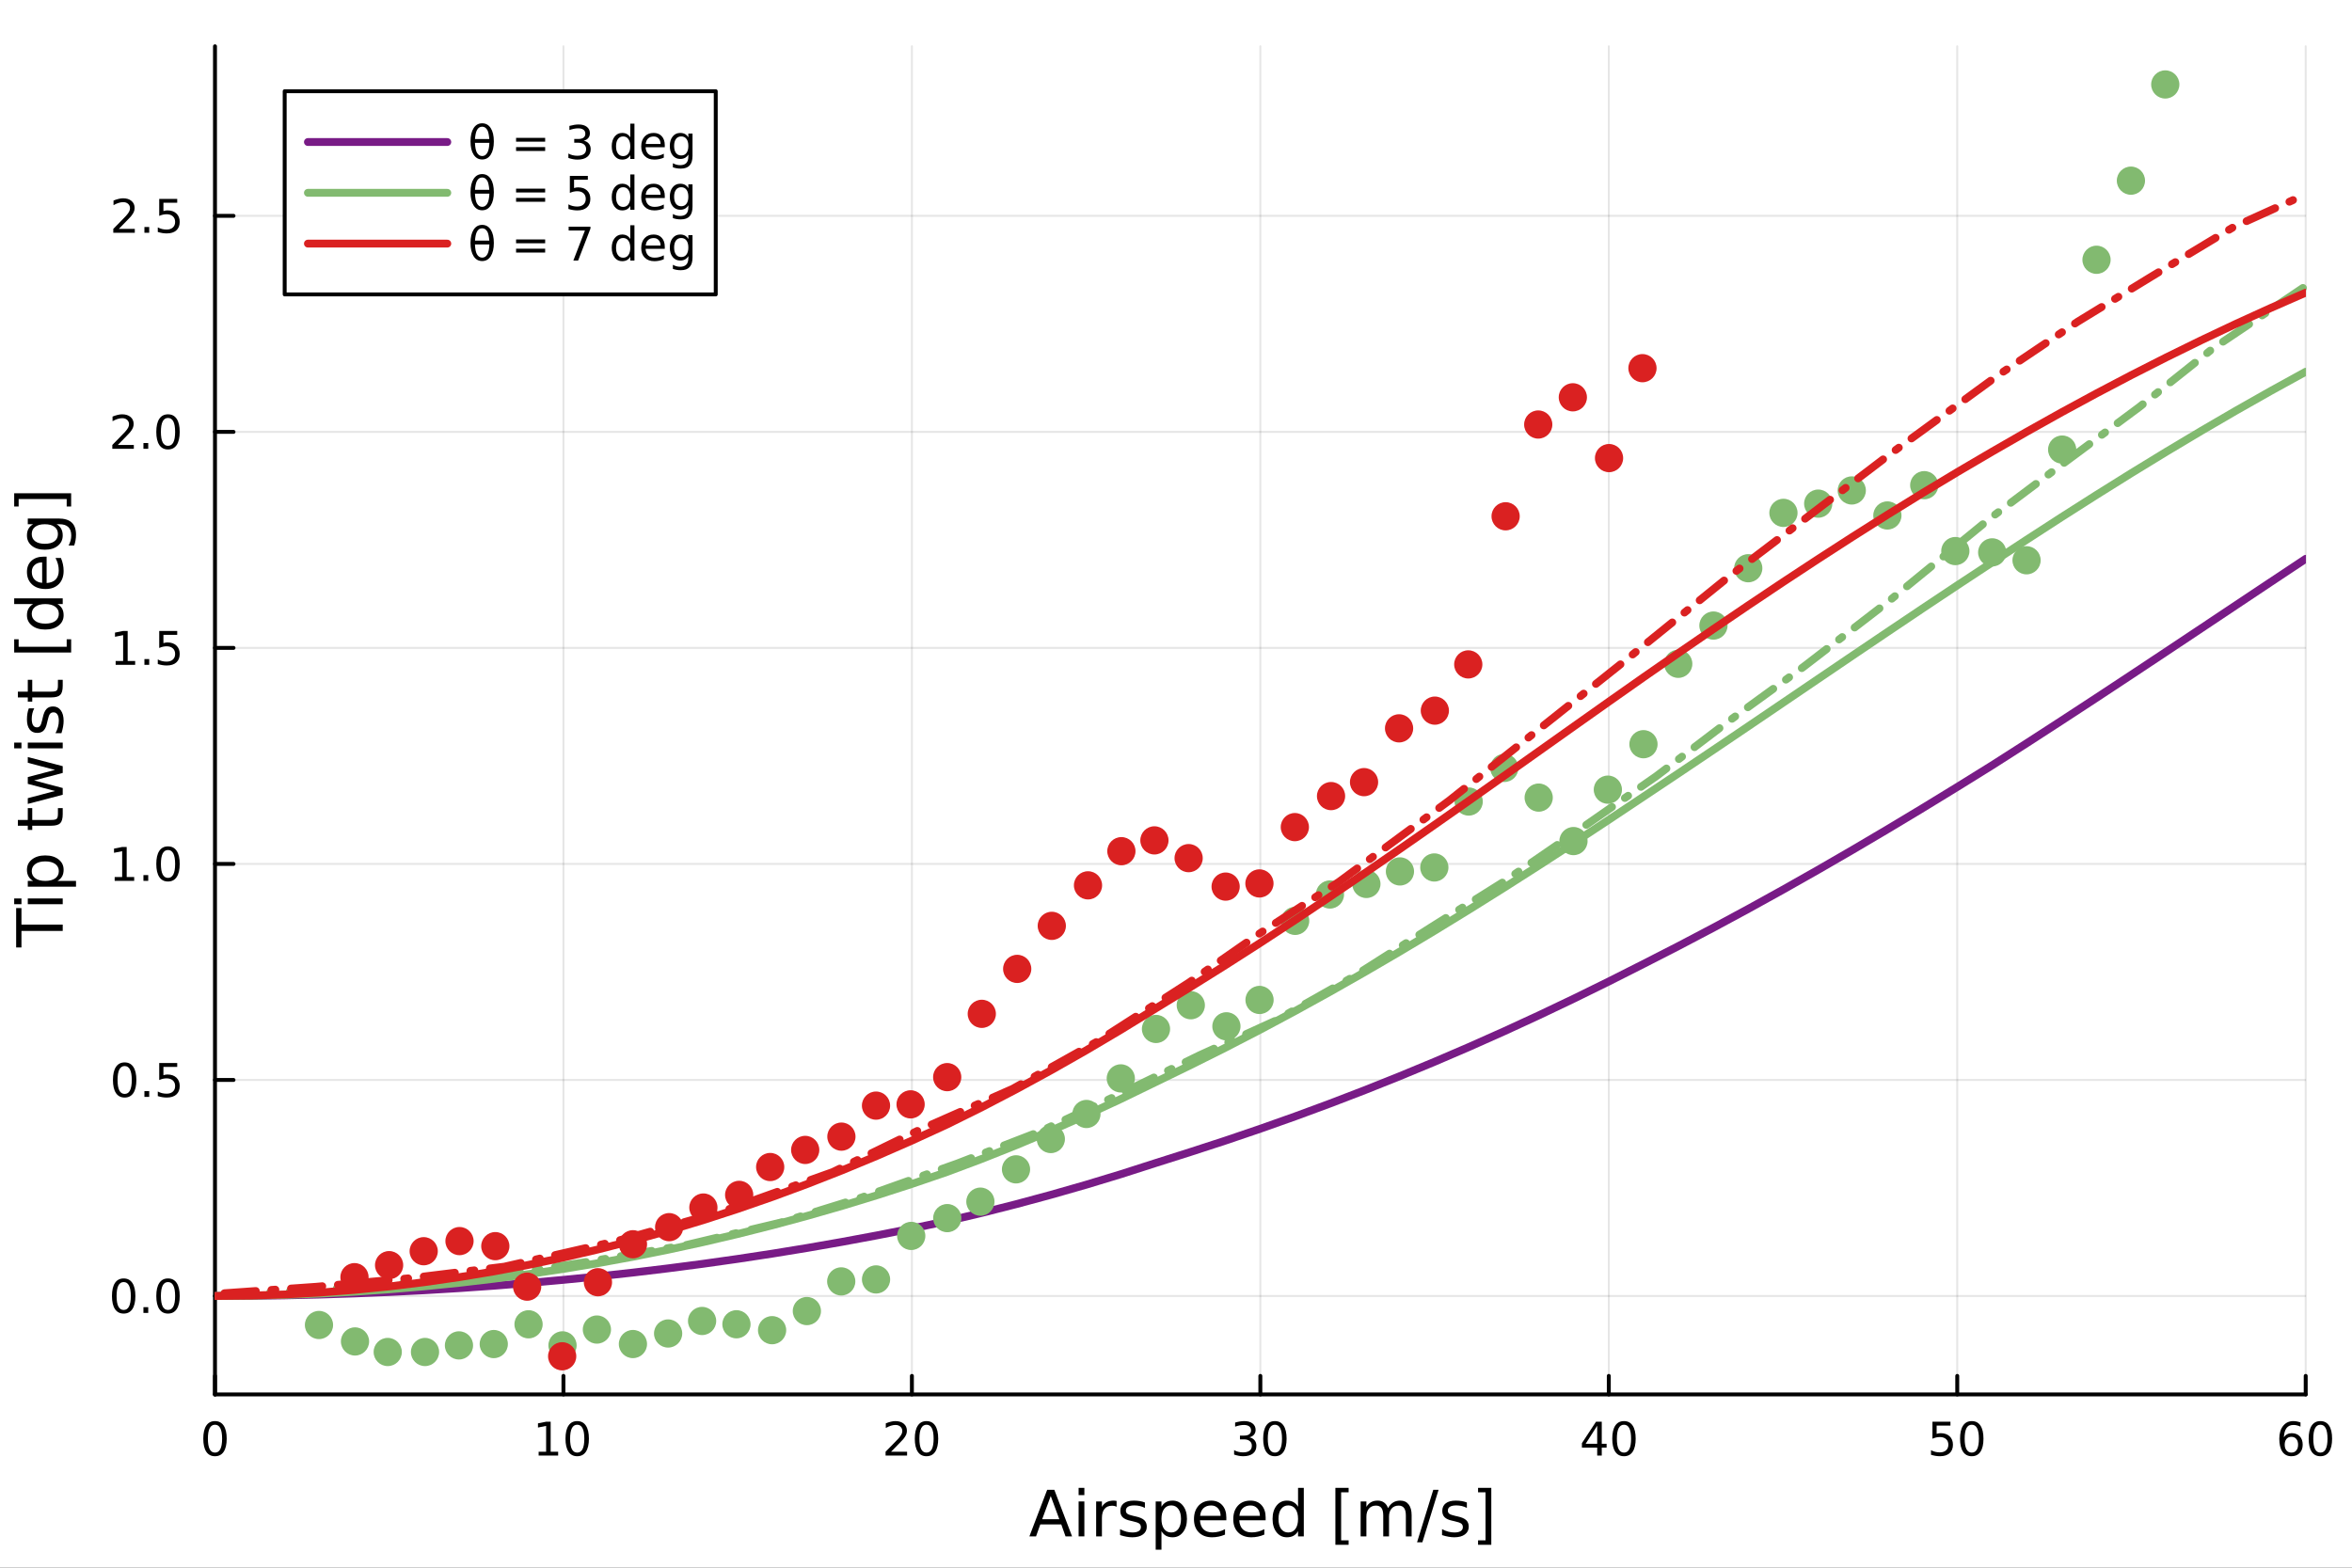 <?xml version="1.0" encoding="utf-8"?>
<svg xmlns="http://www.w3.org/2000/svg" xmlns:xlink="http://www.w3.org/1999/xlink" width="600" height="400" viewBox="0 0 2400 1600">
<rect x="0" y="0" width="2400" height="1600" fill="#333333" stroke="none"/>
<defs>
  <clipPath id="clip120">
    <rect x="0" y="0" width="2400" height="1600"/>
  </clipPath>
</defs>
<path clip-path="url(#clip120)" d="M0 1600 L2400 1600 L2400 0 L0 0  Z" fill="#ffffff" fill-rule="evenodd" fill-opacity="1"/>
<defs>
  <clipPath id="clip121">
    <rect x="480" y="0" width="1681" height="1600"/>
  </clipPath>
</defs>
<path clip-path="url(#clip120)" d="M219.38 1423.18 L2352.76 1423.18 L2352.76 47.244 L219.38 47.244  Z" fill="#ffffff" fill-rule="evenodd" fill-opacity="1"/>
<defs>
  <clipPath id="clip122">
    <rect x="219" y="47" width="2134" height="1377"/>
  </clipPath>
</defs>
<polyline clip-path="url(#clip122)" style="stroke:#000000; stroke-linecap:round; stroke-linejoin:round; stroke-width:2; stroke-opacity:0.1; fill:none" points="219.38,1423.18 219.38,47.244 "/>
<polyline clip-path="url(#clip122)" style="stroke:#000000; stroke-linecap:round; stroke-linejoin:round; stroke-width:2; stroke-opacity:0.1; fill:none" points="574.943,1423.18 574.943,47.244 "/>
<polyline clip-path="url(#clip122)" style="stroke:#000000; stroke-linecap:round; stroke-linejoin:round; stroke-width:2; stroke-opacity:0.1; fill:none" points="930.505,1423.18 930.505,47.244 "/>
<polyline clip-path="url(#clip122)" style="stroke:#000000; stroke-linecap:round; stroke-linejoin:round; stroke-width:2; stroke-opacity:0.1; fill:none" points="1286.07,1423.18 1286.07,47.244 "/>
<polyline clip-path="url(#clip122)" style="stroke:#000000; stroke-linecap:round; stroke-linejoin:round; stroke-width:2; stroke-opacity:0.1; fill:none" points="1641.63,1423.18 1641.63,47.244 "/>
<polyline clip-path="url(#clip122)" style="stroke:#000000; stroke-linecap:round; stroke-linejoin:round; stroke-width:2; stroke-opacity:0.1; fill:none" points="1997.19,1423.18 1997.19,47.244 "/>
<polyline clip-path="url(#clip122)" style="stroke:#000000; stroke-linecap:round; stroke-linejoin:round; stroke-width:2; stroke-opacity:0.1; fill:none" points="2352.76,1423.18 2352.76,47.244 "/>
<polyline clip-path="url(#clip122)" style="stroke:#000000; stroke-linecap:round; stroke-linejoin:round; stroke-width:2; stroke-opacity:0.1; fill:none" points="219.38,1322.7 2352.76,1322.7 "/>
<polyline clip-path="url(#clip122)" style="stroke:#000000; stroke-linecap:round; stroke-linejoin:round; stroke-width:2; stroke-opacity:0.1; fill:none" points="219.38,1102.22 2352.76,1102.22 "/>
<polyline clip-path="url(#clip122)" style="stroke:#000000; stroke-linecap:round; stroke-linejoin:round; stroke-width:2; stroke-opacity:0.1; fill:none" points="219.38,881.734 2352.76,881.734 "/>
<polyline clip-path="url(#clip122)" style="stroke:#000000; stroke-linecap:round; stroke-linejoin:round; stroke-width:2; stroke-opacity:0.1; fill:none" points="219.38,661.251 2352.76,661.251 "/>
<polyline clip-path="url(#clip122)" style="stroke:#000000; stroke-linecap:round; stroke-linejoin:round; stroke-width:2; stroke-opacity:0.1; fill:none" points="219.38,440.767 2352.76,440.767 "/>
<polyline clip-path="url(#clip122)" style="stroke:#000000; stroke-linecap:round; stroke-linejoin:round; stroke-width:2; stroke-opacity:0.1; fill:none" points="219.38,220.284 2352.76,220.284 "/>
<polyline clip-path="url(#clip120)" style="stroke:#000000; stroke-linecap:round; stroke-linejoin:round; stroke-width:4; stroke-opacity:1; fill:none" points="219.38,1423.18 2352.76,1423.18 "/>
<polyline clip-path="url(#clip120)" style="stroke:#000000; stroke-linecap:round; stroke-linejoin:round; stroke-width:4; stroke-opacity:1; fill:none" points="219.38,1423.18 219.38,1404.28 "/>
<polyline clip-path="url(#clip120)" style="stroke:#000000; stroke-linecap:round; stroke-linejoin:round; stroke-width:4; stroke-opacity:1; fill:none" points="574.943,1423.18 574.943,1404.28 "/>
<polyline clip-path="url(#clip120)" style="stroke:#000000; stroke-linecap:round; stroke-linejoin:round; stroke-width:4; stroke-opacity:1; fill:none" points="930.505,1423.18 930.505,1404.28 "/>
<polyline clip-path="url(#clip120)" style="stroke:#000000; stroke-linecap:round; stroke-linejoin:round; stroke-width:4; stroke-opacity:1; fill:none" points="1286.07,1423.18 1286.07,1404.28 "/>
<polyline clip-path="url(#clip120)" style="stroke:#000000; stroke-linecap:round; stroke-linejoin:round; stroke-width:4; stroke-opacity:1; fill:none" points="1641.63,1423.18 1641.63,1404.28 "/>
<polyline clip-path="url(#clip120)" style="stroke:#000000; stroke-linecap:round; stroke-linejoin:round; stroke-width:4; stroke-opacity:1; fill:none" points="1997.19,1423.18 1997.19,1404.28 "/>
<polyline clip-path="url(#clip120)" style="stroke:#000000; stroke-linecap:round; stroke-linejoin:round; stroke-width:4; stroke-opacity:1; fill:none" points="2352.76,1423.18 2352.76,1404.28 "/>
<path clip-path="url(#clip120)" d="M219.38 1454.1 Q215.769 1454.1 213.94 1457.66 Q212.135 1461.2 212.135 1468.33 Q212.135 1475.44 213.94 1479.01 Q215.769 1482.55 219.38 1482.55 Q223.014 1482.55 224.82 1479.01 Q226.649 1475.44 226.649 1468.33 Q226.649 1461.2 224.82 1457.66 Q223.014 1454.1 219.38 1454.1 M219.38 1450.39 Q225.19 1450.39 228.246 1455 Q231.325 1459.58 231.325 1468.33 Q231.325 1477.06 228.246 1481.67 Q225.19 1486.25 219.38 1486.25 Q213.57 1486.25 210.491 1481.67 Q207.436 1477.06 207.436 1468.33 Q207.436 1459.58 210.491 1455 Q213.57 1450.39 219.38 1450.39 Z" fill="#000000" fill-rule="nonzero" fill-opacity="1" /><path clip-path="url(#clip120)" d="M549.63 1481.64 L557.269 1481.64 L557.269 1455.28 L548.959 1456.95 L548.959 1452.69 L557.223 1451.02 L561.899 1451.02 L561.899 1481.64 L569.538 1481.64 L569.538 1485.58 L549.63 1485.58 L549.63 1481.64 Z" fill="#000000" fill-rule="nonzero" fill-opacity="1" /><path clip-path="url(#clip120)" d="M588.982 1454.1 Q585.371 1454.1 583.542 1457.66 Q581.737 1461.2 581.737 1468.33 Q581.737 1475.44 583.542 1479.01 Q585.371 1482.55 588.982 1482.55 Q592.616 1482.55 594.422 1479.01 Q596.251 1475.44 596.251 1468.33 Q596.251 1461.2 594.422 1457.66 Q592.616 1454.1 588.982 1454.1 M588.982 1450.39 Q594.792 1450.39 597.848 1455 Q600.926 1459.58 600.926 1468.33 Q600.926 1477.06 597.848 1481.67 Q594.792 1486.25 588.982 1486.25 Q583.172 1486.25 580.093 1481.67 Q577.038 1477.06 577.038 1468.33 Q577.038 1459.58 580.093 1455 Q583.172 1450.39 588.982 1450.39 Z" fill="#000000" fill-rule="nonzero" fill-opacity="1" /><path clip-path="url(#clip120)" d="M909.279 1481.64 L925.598 1481.64 L925.598 1485.58 L903.654 1485.58 L903.654 1481.64 Q906.316 1478.89 910.899 1474.26 Q915.505 1469.61 916.686 1468.27 Q918.931 1465.74 919.811 1464.01 Q920.714 1462.25 920.714 1460.56 Q920.714 1457.8 918.769 1456.07 Q916.848 1454.33 913.746 1454.33 Q911.547 1454.33 909.093 1455.09 Q906.663 1455.86 903.885 1457.41 L903.885 1452.69 Q906.709 1451.55 909.163 1450.97 Q911.617 1450.39 913.654 1450.39 Q919.024 1450.39 922.218 1453.08 Q925.413 1455.77 925.413 1460.26 Q925.413 1462.39 924.603 1464.31 Q923.816 1466.2 921.709 1468.8 Q921.13 1469.47 918.029 1472.69 Q914.927 1475.88 909.279 1481.64 Z" fill="#000000" fill-rule="nonzero" fill-opacity="1" /><path clip-path="url(#clip120)" d="M945.413 1454.1 Q941.802 1454.1 939.973 1457.66 Q938.167 1461.2 938.167 1468.33 Q938.167 1475.44 939.973 1479.01 Q941.802 1482.55 945.413 1482.55 Q949.047 1482.55 950.853 1479.01 Q952.681 1475.44 952.681 1468.33 Q952.681 1461.2 950.853 1457.66 Q949.047 1454.1 945.413 1454.1 M945.413 1450.39 Q951.223 1450.39 954.278 1455 Q957.357 1459.58 957.357 1468.33 Q957.357 1477.06 954.278 1481.67 Q951.223 1486.25 945.413 1486.25 Q939.603 1486.25 936.524 1481.67 Q933.468 1477.06 933.468 1468.33 Q933.468 1459.58 936.524 1455 Q939.603 1450.39 945.413 1450.39 Z" fill="#000000" fill-rule="nonzero" fill-opacity="1" /><path clip-path="url(#clip120)" d="M1274.91 1466.95 Q1278.27 1467.66 1280.14 1469.93 Q1282.04 1472.2 1282.04 1475.53 Q1282.04 1480.65 1278.52 1483.45 Q1275 1486.25 1268.52 1486.25 Q1266.35 1486.25 1264.03 1485.81 Q1261.74 1485.39 1259.29 1484.54 L1259.29 1480.02 Q1261.23 1481.16 1263.55 1481.74 Q1265.86 1482.32 1268.38 1482.32 Q1272.78 1482.32 1275.07 1480.58 Q1277.39 1478.84 1277.39 1475.53 Q1277.39 1472.48 1275.23 1470.77 Q1273.11 1469.03 1269.29 1469.03 L1265.26 1469.03 L1265.26 1465.19 L1269.47 1465.19 Q1272.92 1465.19 1274.75 1463.82 Q1276.58 1462.43 1276.58 1459.84 Q1276.58 1457.18 1274.68 1455.77 Q1272.8 1454.33 1269.29 1454.33 Q1267.36 1454.33 1265.17 1454.75 Q1262.97 1455.16 1260.33 1456.04 L1260.33 1451.88 Q1262.99 1451.14 1265.3 1450.77 Q1267.64 1450.39 1269.7 1450.39 Q1275.03 1450.39 1278.13 1452.83 Q1281.23 1455.23 1281.23 1459.35 Q1281.23 1462.22 1279.59 1464.21 Q1277.94 1466.18 1274.91 1466.95 Z" fill="#000000" fill-rule="nonzero" fill-opacity="1" /><path clip-path="url(#clip120)" d="M1300.91 1454.1 Q1297.29 1454.1 1295.47 1457.66 Q1293.66 1461.2 1293.66 1468.33 Q1293.66 1475.44 1295.47 1479.01 Q1297.29 1482.55 1300.91 1482.55 Q1304.54 1482.55 1306.35 1479.01 Q1308.17 1475.44 1308.17 1468.33 Q1308.17 1461.2 1306.35 1457.66 Q1304.54 1454.1 1300.91 1454.1 M1300.91 1450.39 Q1306.72 1450.39 1309.77 1455 Q1312.85 1459.58 1312.85 1468.33 Q1312.85 1477.06 1309.77 1481.67 Q1306.72 1486.25 1300.91 1486.25 Q1295.1 1486.25 1292.02 1481.67 Q1288.96 1477.06 1288.96 1468.33 Q1288.96 1459.58 1292.02 1455 Q1295.1 1450.39 1300.91 1450.39 Z" fill="#000000" fill-rule="nonzero" fill-opacity="1" /><path clip-path="url(#clip120)" d="M1629.8 1455.09 L1618 1473.54 L1629.8 1473.54 L1629.8 1455.09 M1628.58 1451.02 L1634.45 1451.02 L1634.45 1473.54 L1639.39 1473.54 L1639.39 1477.43 L1634.45 1477.43 L1634.45 1485.58 L1629.8 1485.58 L1629.8 1477.43 L1614.2 1477.43 L1614.2 1472.92 L1628.58 1451.02 Z" fill="#000000" fill-rule="nonzero" fill-opacity="1" /><path clip-path="url(#clip120)" d="M1657.12 1454.1 Q1653.51 1454.1 1651.68 1457.66 Q1649.87 1461.2 1649.87 1468.33 Q1649.87 1475.44 1651.68 1479.01 Q1653.51 1482.55 1657.12 1482.55 Q1660.75 1482.55 1662.56 1479.01 Q1664.39 1475.44 1664.39 1468.33 Q1664.39 1461.2 1662.56 1457.66 Q1660.75 1454.1 1657.12 1454.1 M1657.12 1450.39 Q1662.93 1450.39 1665.98 1455 Q1669.06 1459.58 1669.06 1468.33 Q1669.06 1477.06 1665.98 1481.67 Q1662.93 1486.25 1657.12 1486.25 Q1651.31 1486.25 1648.23 1481.67 Q1645.17 1477.06 1645.17 1468.33 Q1645.17 1459.58 1648.23 1455 Q1651.31 1450.39 1657.12 1450.39 Z" fill="#000000" fill-rule="nonzero" fill-opacity="1" /><path clip-path="url(#clip120)" d="M1971.89 1451.02 L1990.25 1451.02 L1990.25 1454.96 L1976.17 1454.96 L1976.17 1463.43 Q1977.19 1463.08 1978.21 1462.92 Q1979.23 1462.73 1980.25 1462.73 Q1986.04 1462.73 1989.42 1465.9 Q1992.8 1469.08 1992.8 1474.49 Q1992.8 1480.07 1989.32 1483.17 Q1985.85 1486.25 1979.53 1486.25 Q1977.36 1486.25 1975.09 1485.88 Q1972.84 1485.51 1970.43 1484.77 L1970.43 1480.07 Q1972.52 1481.2 1974.74 1481.76 Q1976.96 1482.32 1979.44 1482.32 Q1983.44 1482.32 1985.78 1480.21 Q1988.12 1478.1 1988.12 1474.49 Q1988.12 1470.88 1985.78 1468.77 Q1983.44 1466.67 1979.44 1466.67 Q1977.56 1466.67 1975.69 1467.08 Q1973.84 1467.5 1971.89 1468.38 L1971.89 1451.02 Z" fill="#000000" fill-rule="nonzero" fill-opacity="1" /><path clip-path="url(#clip120)" d="M2012.01 1454.1 Q2008.4 1454.1 2006.57 1457.66 Q2004.76 1461.2 2004.76 1468.33 Q2004.76 1475.44 2006.57 1479.01 Q2008.4 1482.55 2012.01 1482.55 Q2015.64 1482.55 2017.45 1479.01 Q2019.28 1475.44 2019.28 1468.33 Q2019.28 1461.2 2017.45 1457.66 Q2015.64 1454.1 2012.01 1454.1 M2012.01 1450.39 Q2017.82 1450.39 2020.87 1455 Q2023.95 1459.58 2023.95 1468.33 Q2023.95 1477.06 2020.87 1481.67 Q2017.82 1486.25 2012.01 1486.25 Q2006.2 1486.25 2003.12 1481.67 Q2000.06 1477.06 2000.06 1468.33 Q2000.06 1459.58 2003.12 1455 Q2006.2 1450.39 2012.01 1450.39 Z" fill="#000000" fill-rule="nonzero" fill-opacity="1" /><path clip-path="url(#clip120)" d="M2338.16 1466.44 Q2335.01 1466.44 2333.16 1468.59 Q2331.33 1470.74 2331.33 1474.49 Q2331.33 1478.22 2333.16 1480.39 Q2335.01 1482.55 2338.16 1482.55 Q2341.31 1482.55 2343.14 1480.39 Q2344.99 1478.22 2344.99 1474.49 Q2344.99 1470.74 2343.14 1468.59 Q2341.31 1466.44 2338.16 1466.44 M2347.44 1451.78 L2347.44 1456.04 Q2345.68 1455.21 2343.88 1454.77 Q2342.1 1454.33 2340.34 1454.33 Q2335.71 1454.33 2333.25 1457.45 Q2330.82 1460.58 2330.48 1466.9 Q2331.84 1464.89 2333.9 1463.82 Q2335.96 1462.73 2338.44 1462.73 Q2343.65 1462.73 2346.66 1465.9 Q2349.69 1469.05 2349.69 1474.49 Q2349.69 1479.82 2346.54 1483.03 Q2343.39 1486.25 2338.16 1486.25 Q2332.17 1486.25 2328.99 1481.67 Q2325.82 1477.06 2325.82 1468.33 Q2325.82 1460.14 2329.71 1455.28 Q2333.6 1450.39 2340.15 1450.39 Q2341.91 1450.39 2343.69 1450.74 Q2345.5 1451.09 2347.44 1451.78 Z" fill="#000000" fill-rule="nonzero" fill-opacity="1" /><path clip-path="url(#clip120)" d="M2367.74 1454.1 Q2364.13 1454.1 2362.3 1457.66 Q2360.5 1461.2 2360.5 1468.33 Q2360.5 1475.44 2362.3 1479.01 Q2364.13 1482.55 2367.74 1482.55 Q2371.38 1482.55 2373.18 1479.01 Q2375.01 1475.44 2375.01 1468.33 Q2375.01 1461.2 2373.18 1457.66 Q2371.38 1454.1 2367.74 1454.1 M2367.74 1450.39 Q2373.55 1450.39 2376.61 1455 Q2379.69 1459.58 2379.69 1468.33 Q2379.69 1477.06 2376.61 1481.67 Q2373.55 1486.25 2367.74 1486.25 Q2361.93 1486.25 2358.86 1481.67 Q2355.8 1477.06 2355.8 1468.33 Q2355.8 1459.58 2358.86 1455 Q2361.93 1450.39 2367.74 1450.39 Z" fill="#000000" fill-rule="nonzero" fill-opacity="1" /><path clip-path="url(#clip120)" d="M1072.18 1526.86 L1063.46 1550.51 L1080.93 1550.51 L1072.18 1526.86 M1068.55 1520.52 L1075.84 1520.52 L1093.95 1568.04 L1087.27 1568.04 L1082.94 1555.85 L1061.52 1555.85 L1057.19 1568.04 L1050.41 1568.04 L1068.55 1520.52 Z" fill="#000000" fill-rule="nonzero" fill-opacity="1" /><path clip-path="url(#clip120)" d="M1100.63 1532.4 L1106.49 1532.4 L1106.49 1568.04 L1100.63 1568.04 L1100.63 1532.4 M1100.63 1518.52 L1106.49 1518.52 L1106.49 1525.93 L1100.63 1525.93 L1100.63 1518.52 Z" fill="#000000" fill-rule="nonzero" fill-opacity="1" /><path clip-path="url(#clip120)" d="M1139.4 1537.87 Q1138.42 1537.3 1137.24 1537.04 Q1136.09 1536.76 1134.69 1536.76 Q1129.73 1536.76 1127.05 1540 Q1124.41 1543.22 1124.41 1549.27 L1124.41 1568.04 L1118.52 1568.04 L1118.52 1532.4 L1124.41 1532.4 L1124.41 1537.93 Q1126.26 1534.69 1129.22 1533.13 Q1132.18 1531.54 1136.41 1531.54 Q1137.02 1531.54 1137.75 1531.63 Q1138.48 1531.7 1139.37 1531.85 L1139.4 1537.87 Z" fill="#000000" fill-rule="nonzero" fill-opacity="1" /><path clip-path="url(#clip120)" d="M1168.27 1533.45 L1168.27 1538.98 Q1165.79 1537.71 1163.11 1537.07 Q1160.44 1536.44 1157.58 1536.44 Q1153.22 1536.44 1151.02 1537.77 Q1148.86 1539.11 1148.86 1541.79 Q1148.86 1543.82 1150.41 1545 Q1151.97 1546.15 1156.69 1547.2 L1158.69 1547.64 Q1164.93 1548.98 1167.54 1551.43 Q1170.18 1553.85 1170.18 1558.21 Q1170.18 1563.17 1166.23 1566.07 Q1162.32 1568.97 1155.44 1568.97 Q1152.58 1568.97 1149.46 1568.39 Q1146.37 1567.85 1142.94 1566.74 L1142.94 1560.69 Q1146.18 1562.38 1149.33 1563.24 Q1152.48 1564.07 1155.57 1564.07 Q1159.71 1564.07 1161.94 1562.66 Q1164.16 1561.23 1164.16 1558.65 Q1164.16 1556.27 1162.54 1554.99 Q1160.95 1553.72 1155.51 1552.54 L1153.47 1552.07 Q1148.03 1550.92 1145.61 1548.56 Q1143.19 1546.18 1143.19 1542.04 Q1143.19 1537.01 1146.75 1534.27 Q1150.32 1531.54 1156.88 1531.54 Q1160.12 1531.54 1162.99 1532.01 Q1165.85 1532.49 1168.27 1533.45 Z" fill="#000000" fill-rule="nonzero" fill-opacity="1" /><path clip-path="url(#clip120)" d="M1185.17 1562.7 L1185.17 1581.6 L1179.28 1581.6 L1179.28 1532.4 L1185.17 1532.4 L1185.17 1537.81 Q1187.02 1534.62 1189.82 1533.1 Q1192.65 1531.54 1196.57 1531.54 Q1203.06 1531.54 1207.1 1536.69 Q1211.18 1541.85 1211.18 1550.25 Q1211.18 1558.65 1207.1 1563.81 Q1203.06 1568.97 1196.57 1568.97 Q1192.65 1568.97 1189.82 1567.44 Q1187.02 1565.88 1185.17 1562.7 M1205.1 1550.25 Q1205.1 1543.79 1202.42 1540.13 Q1199.78 1536.44 1195.13 1536.44 Q1190.49 1536.44 1187.81 1540.13 Q1185.17 1543.79 1185.17 1550.25 Q1185.17 1556.71 1187.81 1560.4 Q1190.49 1564.07 1195.13 1564.07 Q1199.78 1564.07 1202.42 1560.4 Q1205.1 1556.71 1205.1 1550.25 Z" fill="#000000" fill-rule="nonzero" fill-opacity="1" /><path clip-path="url(#clip120)" d="M1251.37 1548.76 L1251.37 1551.62 L1224.45 1551.62 Q1224.83 1557.67 1228.08 1560.85 Q1231.35 1564 1237.18 1564 Q1240.55 1564 1243.7 1563.17 Q1246.89 1562.35 1250.01 1560.69 L1250.01 1566.23 Q1246.86 1567.57 1243.55 1568.27 Q1240.23 1568.97 1236.83 1568.97 Q1228.3 1568.97 1223.3 1564 Q1218.34 1559.04 1218.34 1550.57 Q1218.34 1541.82 1223.05 1536.69 Q1227.79 1531.54 1235.81 1531.54 Q1243 1531.54 1247.17 1536.18 Q1251.37 1540.8 1251.37 1548.76 M1245.52 1547.04 Q1245.45 1542.23 1242.81 1539.37 Q1240.2 1536.5 1235.87 1536.5 Q1230.97 1536.5 1228.01 1539.27 Q1225.08 1542.04 1224.64 1547.07 L1245.52 1547.04 Z" fill="#000000" fill-rule="nonzero" fill-opacity="1" /><path clip-path="url(#clip120)" d="M1291.48 1548.76 L1291.48 1551.62 L1264.55 1551.62 Q1264.93 1557.67 1268.18 1560.85 Q1271.46 1564 1277.28 1564 Q1280.66 1564 1283.81 1563.17 Q1286.99 1562.35 1290.11 1560.69 L1290.11 1566.23 Q1286.96 1567.57 1283.65 1568.27 Q1280.34 1568.97 1276.93 1568.97 Q1268.4 1568.97 1263.41 1564 Q1258.44 1559.04 1258.44 1550.57 Q1258.44 1541.82 1263.15 1536.69 Q1267.89 1531.54 1275.91 1531.54 Q1283.11 1531.54 1287.28 1536.18 Q1291.48 1540.8 1291.48 1548.76 M1285.62 1547.04 Q1285.56 1542.23 1282.92 1539.37 Q1280.31 1536.5 1275.98 1536.5 Q1271.08 1536.5 1268.12 1539.27 Q1265.19 1542.04 1264.74 1547.07 L1285.62 1547.04 Z" fill="#000000" fill-rule="nonzero" fill-opacity="1" /><path clip-path="url(#clip120)" d="M1324.55 1537.81 L1324.55 1518.52 L1330.41 1518.52 L1330.41 1568.04 L1324.55 1568.04 L1324.55 1562.7 Q1322.7 1565.88 1319.87 1567.44 Q1317.07 1568.97 1313.12 1568.97 Q1306.66 1568.97 1302.59 1563.81 Q1298.54 1558.65 1298.54 1550.25 Q1298.54 1541.85 1302.59 1536.69 Q1306.66 1531.54 1313.12 1531.54 Q1317.07 1531.54 1319.87 1533.1 Q1322.7 1534.62 1324.55 1537.81 M1304.59 1550.25 Q1304.59 1556.71 1307.23 1560.4 Q1309.91 1564.07 1314.55 1564.07 Q1319.2 1564.07 1321.88 1560.4 Q1324.55 1556.71 1324.55 1550.25 Q1324.55 1543.79 1321.88 1540.13 Q1319.2 1536.44 1314.55 1536.44 Q1309.91 1536.44 1307.23 1540.13 Q1304.59 1543.79 1304.59 1550.25 Z" fill="#000000" fill-rule="nonzero" fill-opacity="1" /><path clip-path="url(#clip120)" d="M1362.65 1518.52 L1376.14 1518.52 L1376.14 1523.07 L1368.5 1523.07 L1368.5 1572.09 L1376.14 1572.09 L1376.14 1576.64 L1362.65 1576.64 L1362.65 1518.52 Z" fill="#000000" fill-rule="nonzero" fill-opacity="1" /><path clip-path="url(#clip120)" d="M1416.37 1539.24 Q1418.57 1535.29 1421.63 1533.41 Q1424.68 1531.54 1428.82 1531.54 Q1434.39 1531.54 1437.41 1535.45 Q1440.44 1539.33 1440.44 1546.53 L1440.44 1568.04 L1434.55 1568.04 L1434.55 1546.72 Q1434.55 1541.59 1432.73 1539.11 Q1430.92 1536.63 1427.2 1536.63 Q1422.64 1536.63 1420 1539.65 Q1417.36 1542.68 1417.36 1547.9 L1417.36 1568.04 L1411.47 1568.04 L1411.47 1546.72 Q1411.47 1541.56 1409.66 1539.11 Q1407.84 1536.63 1404.06 1536.63 Q1399.57 1536.63 1396.93 1539.68 Q1394.29 1542.71 1394.29 1547.9 L1394.29 1568.04 L1388.4 1568.04 L1388.4 1532.4 L1394.29 1532.4 L1394.29 1537.93 Q1396.29 1534.66 1399.09 1533.1 Q1401.89 1531.54 1405.74 1531.54 Q1409.63 1531.54 1412.33 1533.51 Q1415.07 1535.48 1416.37 1539.24 Z" fill="#000000" fill-rule="nonzero" fill-opacity="1" /><path clip-path="url(#clip120)" d="M1462.53 1520.52 L1467.94 1520.52 L1451.39 1574.09 L1445.97 1574.09 L1462.53 1520.52 Z" fill="#000000" fill-rule="nonzero" fill-opacity="1" /><path clip-path="url(#clip120)" d="M1496.8 1533.45 L1496.8 1538.98 Q1494.32 1537.71 1491.65 1537.07 Q1488.97 1536.44 1486.11 1536.44 Q1481.75 1536.44 1479.55 1537.77 Q1477.39 1539.11 1477.39 1541.79 Q1477.39 1543.82 1478.95 1545 Q1480.51 1546.15 1485.22 1547.2 L1487.22 1547.64 Q1493.46 1548.98 1496.07 1551.43 Q1498.71 1553.85 1498.71 1558.21 Q1498.71 1563.17 1494.77 1566.07 Q1490.85 1568.97 1483.98 1568.97 Q1481.11 1568.97 1477.99 1568.39 Q1474.91 1567.85 1471.47 1566.74 L1471.47 1560.69 Q1474.72 1562.38 1477.87 1563.24 Q1481.02 1564.07 1484.11 1564.07 Q1488.24 1564.07 1490.47 1562.66 Q1492.7 1561.23 1492.7 1558.65 Q1492.7 1556.27 1491.08 1554.99 Q1489.48 1553.72 1484.04 1552.54 L1482 1552.07 Q1476.56 1550.92 1474.14 1548.56 Q1471.72 1546.18 1471.72 1542.04 Q1471.72 1537.01 1475.29 1534.27 Q1478.85 1531.54 1485.41 1531.54 Q1488.66 1531.54 1491.52 1532.01 Q1494.39 1532.49 1496.8 1533.45 Z" fill="#000000" fill-rule="nonzero" fill-opacity="1" /><path clip-path="url(#clip120)" d="M1521.73 1518.52 L1521.73 1576.64 L1508.23 1576.64 L1508.23 1572.09 L1515.84 1572.09 L1515.84 1523.07 L1508.23 1523.07 L1508.23 1518.52 L1521.73 1518.52 Z" fill="#000000" fill-rule="nonzero" fill-opacity="1" /><polyline clip-path="url(#clip120)" style="stroke:#000000; stroke-linecap:round; stroke-linejoin:round; stroke-width:4; stroke-opacity:1; fill:none" points="219.38,1423.18 219.38,47.244 "/>
<polyline clip-path="url(#clip120)" style="stroke:#000000; stroke-linecap:round; stroke-linejoin:round; stroke-width:4; stroke-opacity:1; fill:none" points="219.38,1322.7 238.278,1322.7 "/>
<polyline clip-path="url(#clip120)" style="stroke:#000000; stroke-linecap:round; stroke-linejoin:round; stroke-width:4; stroke-opacity:1; fill:none" points="219.38,1102.22 238.278,1102.22 "/>
<polyline clip-path="url(#clip120)" style="stroke:#000000; stroke-linecap:round; stroke-linejoin:round; stroke-width:4; stroke-opacity:1; fill:none" points="219.38,881.734 238.278,881.734 "/>
<polyline clip-path="url(#clip120)" style="stroke:#000000; stroke-linecap:round; stroke-linejoin:round; stroke-width:4; stroke-opacity:1; fill:none" points="219.38,661.251 238.278,661.251 "/>
<polyline clip-path="url(#clip120)" style="stroke:#000000; stroke-linecap:round; stroke-linejoin:round; stroke-width:4; stroke-opacity:1; fill:none" points="219.38,440.767 238.278,440.767 "/>
<polyline clip-path="url(#clip120)" style="stroke:#000000; stroke-linecap:round; stroke-linejoin:round; stroke-width:4; stroke-opacity:1; fill:none" points="219.38,220.284 238.278,220.284 "/>
<path clip-path="url(#clip120)" d="M126.205 1308.5 Q122.593 1308.5 120.765 1312.06 Q118.959 1315.61 118.959 1322.74 Q118.959 1329.84 120.765 1333.41 Q122.593 1336.95 126.205 1336.95 Q129.839 1336.95 131.644 1333.41 Q133.473 1329.84 133.473 1322.74 Q133.473 1315.61 131.644 1312.06 Q129.839 1308.5 126.205 1308.5 M126.205 1304.8 Q132.015 1304.8 135.07 1309.4 Q138.149 1313.99 138.149 1322.74 Q138.149 1331.46 135.07 1336.07 Q132.015 1340.65 126.205 1340.65 Q120.394 1340.65 117.316 1336.07 Q114.26 1331.46 114.26 1322.74 Q114.26 1313.99 117.316 1309.4 Q120.394 1304.8 126.205 1304.8 Z" fill="#000000" fill-rule="nonzero" fill-opacity="1" /><path clip-path="url(#clip120)" d="M146.366 1334.1 L151.251 1334.1 L151.251 1339.98 L146.366 1339.98 L146.366 1334.1 Z" fill="#000000" fill-rule="nonzero" fill-opacity="1" /><path clip-path="url(#clip120)" d="M171.436 1308.5 Q167.825 1308.5 165.996 1312.06 Q164.19 1315.61 164.19 1322.74 Q164.19 1329.84 165.996 1333.41 Q167.825 1336.95 171.436 1336.95 Q175.07 1336.95 176.876 1333.41 Q178.704 1329.84 178.704 1322.74 Q178.704 1315.61 176.876 1312.06 Q175.07 1308.5 171.436 1308.5 M171.436 1304.8 Q177.246 1304.8 180.301 1309.4 Q183.38 1313.99 183.38 1322.74 Q183.38 1331.46 180.301 1336.07 Q177.246 1340.65 171.436 1340.65 Q165.626 1340.65 162.547 1336.07 Q159.491 1331.46 159.491 1322.74 Q159.491 1313.99 162.547 1309.4 Q165.626 1304.8 171.436 1304.8 Z" fill="#000000" fill-rule="nonzero" fill-opacity="1" /><path clip-path="url(#clip120)" d="M127.2 1088.02 Q123.589 1088.02 121.76 1091.58 Q119.955 1095.12 119.955 1102.25 Q119.955 1109.36 121.76 1112.92 Q123.589 1116.47 127.2 1116.47 Q130.834 1116.47 132.64 1112.92 Q134.468 1109.36 134.468 1102.25 Q134.468 1095.12 132.64 1091.58 Q130.834 1088.02 127.2 1088.02 M127.2 1084.31 Q133.01 1084.31 136.066 1088.92 Q139.144 1093.5 139.144 1102.25 Q139.144 1110.98 136.066 1115.59 Q133.01 1120.17 127.2 1120.17 Q121.39 1120.17 118.311 1115.59 Q115.256 1110.98 115.256 1102.25 Q115.256 1093.5 118.311 1088.92 Q121.39 1084.31 127.2 1084.31 Z" fill="#000000" fill-rule="nonzero" fill-opacity="1" /><path clip-path="url(#clip120)" d="M147.362 1113.62 L152.246 1113.62 L152.246 1119.5 L147.362 1119.5 L147.362 1113.62 Z" fill="#000000" fill-rule="nonzero" fill-opacity="1" /><path clip-path="url(#clip120)" d="M162.477 1084.94 L180.834 1084.94 L180.834 1088.87 L166.76 1088.87 L166.76 1097.35 Q167.778 1097 168.797 1096.84 Q169.815 1096.65 170.834 1096.65 Q176.621 1096.65 180.001 1099.82 Q183.38 1102.99 183.38 1108.41 Q183.38 1113.99 179.908 1117.09 Q176.436 1120.17 170.116 1120.17 Q167.94 1120.17 165.672 1119.8 Q163.427 1119.43 161.019 1118.69 L161.019 1113.99 Q163.102 1115.12 165.325 1115.68 Q167.547 1116.23 170.024 1116.23 Q174.028 1116.23 176.366 1114.13 Q178.704 1112.02 178.704 1108.41 Q178.704 1104.8 176.366 1102.69 Q174.028 1100.59 170.024 1100.59 Q168.149 1100.59 166.274 1101 Q164.422 1101.42 162.477 1102.3 L162.477 1084.94 Z" fill="#000000" fill-rule="nonzero" fill-opacity="1" /><path clip-path="url(#clip120)" d="M117.015 895.079 L124.654 895.079 L124.654 868.714 L116.343 870.38 L116.343 866.121 L124.607 864.454 L129.283 864.454 L129.283 895.079 L136.922 895.079 L136.922 899.014 L117.015 899.014 L117.015 895.079 Z" fill="#000000" fill-rule="nonzero" fill-opacity="1" /><path clip-path="url(#clip120)" d="M146.366 893.135 L151.251 893.135 L151.251 899.014 L146.366 899.014 L146.366 893.135 Z" fill="#000000" fill-rule="nonzero" fill-opacity="1" /><path clip-path="url(#clip120)" d="M171.436 867.533 Q167.825 867.533 165.996 871.098 Q164.19 874.639 164.19 881.769 Q164.19 888.875 165.996 892.44 Q167.825 895.982 171.436 895.982 Q175.07 895.982 176.876 892.44 Q178.704 888.875 178.704 881.769 Q178.704 874.639 176.876 871.098 Q175.07 867.533 171.436 867.533 M171.436 863.829 Q177.246 863.829 180.301 868.436 Q183.38 873.019 183.38 881.769 Q183.38 890.496 180.301 895.102 Q177.246 899.686 171.436 899.686 Q165.626 899.686 162.547 895.102 Q159.491 890.496 159.491 881.769 Q159.491 873.019 162.547 868.436 Q165.626 863.829 171.436 863.829 Z" fill="#000000" fill-rule="nonzero" fill-opacity="1" /><path clip-path="url(#clip120)" d="M118.01 674.596 L125.649 674.596 L125.649 648.23 L117.339 649.897 L117.339 645.637 L125.603 643.971 L130.279 643.971 L130.279 674.596 L137.917 674.596 L137.917 678.531 L118.01 678.531 L118.01 674.596 Z" fill="#000000" fill-rule="nonzero" fill-opacity="1" /><path clip-path="url(#clip120)" d="M147.362 672.651 L152.246 672.651 L152.246 678.531 L147.362 678.531 L147.362 672.651 Z" fill="#000000" fill-rule="nonzero" fill-opacity="1" /><path clip-path="url(#clip120)" d="M162.477 643.971 L180.834 643.971 L180.834 647.906 L166.76 647.906 L166.76 656.378 Q167.778 656.031 168.797 655.869 Q169.815 655.684 170.834 655.684 Q176.621 655.684 180.001 658.855 Q183.38 662.026 183.38 667.443 Q183.38 673.022 179.908 676.123 Q176.436 679.202 170.116 679.202 Q167.94 679.202 165.672 678.832 Q163.427 678.461 161.019 677.721 L161.019 673.022 Q163.102 674.156 165.325 674.711 Q167.547 675.267 170.024 675.267 Q174.028 675.267 176.366 673.16 Q178.704 671.054 178.704 667.443 Q178.704 663.832 176.366 661.725 Q174.028 659.619 170.024 659.619 Q168.149 659.619 166.274 660.036 Q164.422 660.452 162.477 661.332 L162.477 643.971 Z" fill="#000000" fill-rule="nonzero" fill-opacity="1" /><path clip-path="url(#clip120)" d="M120.232 454.112 L136.552 454.112 L136.552 458.047 L114.607 458.047 L114.607 454.112 Q117.269 451.357 121.853 446.728 Q126.459 442.075 127.64 440.733 Q129.885 438.209 130.765 436.473 Q131.667 434.714 131.667 433.024 Q131.667 430.27 129.723 428.534 Q127.802 426.797 124.7 426.797 Q122.501 426.797 120.047 427.561 Q117.617 428.325 114.839 429.876 L114.839 425.154 Q117.663 424.02 120.117 423.441 Q122.57 422.862 124.607 422.862 Q129.978 422.862 133.172 425.547 Q136.367 428.233 136.367 432.723 Q136.367 434.853 135.556 436.774 Q134.769 438.672 132.663 441.265 Q132.084 441.936 128.982 445.154 Q125.88 448.348 120.232 454.112 Z" fill="#000000" fill-rule="nonzero" fill-opacity="1" /><path clip-path="url(#clip120)" d="M146.366 452.168 L151.251 452.168 L151.251 458.047 L146.366 458.047 L146.366 452.168 Z" fill="#000000" fill-rule="nonzero" fill-opacity="1" /><path clip-path="url(#clip120)" d="M171.436 426.566 Q167.825 426.566 165.996 430.131 Q164.19 433.672 164.19 440.802 Q164.19 447.908 165.996 451.473 Q167.825 455.015 171.436 455.015 Q175.07 455.015 176.876 451.473 Q178.704 447.908 178.704 440.802 Q178.704 433.672 176.876 430.131 Q175.07 426.566 171.436 426.566 M171.436 422.862 Q177.246 422.862 180.301 427.469 Q183.38 432.052 183.38 440.802 Q183.38 449.529 180.301 454.135 Q177.246 458.719 171.436 458.719 Q165.626 458.719 162.547 454.135 Q159.491 449.529 159.491 440.802 Q159.491 432.052 162.547 427.469 Q165.626 422.862 171.436 422.862 Z" fill="#000000" fill-rule="nonzero" fill-opacity="1" /><path clip-path="url(#clip120)" d="M121.228 233.629 L137.547 233.629 L137.547 237.564 L115.603 237.564 L115.603 233.629 Q118.265 230.874 122.848 226.244 Q127.455 221.592 128.635 220.249 Q130.88 217.726 131.76 215.99 Q132.663 214.231 132.663 212.541 Q132.663 209.786 130.718 208.05 Q128.797 206.314 125.695 206.314 Q123.496 206.314 121.043 207.078 Q118.612 207.842 115.834 209.393 L115.834 204.67 Q118.658 203.536 121.112 202.957 Q123.566 202.379 125.603 202.379 Q130.973 202.379 134.167 205.064 Q137.362 207.749 137.362 212.24 Q137.362 214.369 136.552 216.291 Q135.765 218.189 133.658 220.781 Q133.08 221.453 129.978 224.67 Q126.876 227.865 121.228 233.629 Z" fill="#000000" fill-rule="nonzero" fill-opacity="1" /><path clip-path="url(#clip120)" d="M147.362 231.684 L152.246 231.684 L152.246 237.564 L147.362 237.564 L147.362 231.684 Z" fill="#000000" fill-rule="nonzero" fill-opacity="1" /><path clip-path="url(#clip120)" d="M162.477 203.004 L180.834 203.004 L180.834 206.939 L166.76 206.939 L166.76 215.411 Q167.778 215.064 168.797 214.902 Q169.815 214.717 170.834 214.717 Q176.621 214.717 180.001 217.888 Q183.38 221.059 183.38 226.476 Q183.38 232.055 179.908 235.156 Q176.436 238.235 170.116 238.235 Q167.94 238.235 165.672 237.865 Q163.427 237.494 161.019 236.754 L161.019 232.055 Q163.102 233.189 165.325 233.744 Q167.547 234.3 170.024 234.3 Q174.028 234.3 176.366 232.193 Q178.704 230.087 178.704 226.476 Q178.704 222.865 176.366 220.758 Q174.028 218.652 170.024 218.652 Q168.149 218.652 166.274 219.068 Q164.422 219.485 162.477 220.365 L162.477 203.004 Z" fill="#000000" fill-rule="nonzero" fill-opacity="1" /><path clip-path="url(#clip120)" d="M16.484 966.987 L16.484 926.788 L21.895 926.788 L21.895 943.657 L64.004 943.657 L64.004 950.118 L21.895 950.118 L21.895 966.987 L16.484 966.987 Z" fill="#000000" fill-rule="nonzero" fill-opacity="1" /><path clip-path="url(#clip120)" d="M28.356 922.841 L28.356 916.985 L64.004 916.985 L64.004 922.841 L28.356 922.841 M14.479 922.841 L14.479 916.985 L21.895 916.985 L21.895 922.841 L14.479 922.841 Z" fill="#000000" fill-rule="nonzero" fill-opacity="1" /><path clip-path="url(#clip120)" d="M58.657 899.065 L77.563 899.065 L77.563 904.954 L28.356 904.954 L28.356 899.065 L33.767 899.065 Q30.584 897.219 29.056 894.418 Q27.497 891.586 27.497 887.671 Q27.497 881.178 32.653 877.135 Q37.809 873.061 46.212 873.061 Q54.615 873.061 59.771 877.135 Q64.927 881.178 64.927 887.671 Q64.927 891.586 63.399 894.418 Q61.84 897.219 58.657 899.065 M46.212 879.141 Q39.751 879.141 36.09 881.814 Q32.398 884.456 32.398 889.103 Q32.398 893.75 36.09 896.423 Q39.751 899.065 46.212 899.065 Q52.673 899.065 56.365 896.423 Q60.026 893.75 60.026 889.103 Q60.026 884.456 56.365 881.814 Q52.673 879.141 46.212 879.141 Z" fill="#000000" fill-rule="nonzero" fill-opacity="1" /><path clip-path="url(#clip120)" d="M18.235 836.84 L28.356 836.84 L28.356 824.777 L32.908 824.777 L32.908 836.84 L52.259 836.84 Q56.62 836.84 57.861 835.663 Q59.103 834.453 59.103 830.793 L59.103 824.777 L64.004 824.777 L64.004 830.793 Q64.004 837.573 61.49 840.151 Q58.943 842.729 52.259 842.729 L32.908 842.729 L32.908 847.026 L28.356 847.026 L28.356 842.729 L18.235 842.729 L18.235 836.84 Z" fill="#000000" fill-rule="nonzero" fill-opacity="1" /><path clip-path="url(#clip120)" d="M28.356 820.481 L28.356 814.624 L56.174 807.304 L28.356 800.015 L28.356 793.108 L56.174 785.788 L28.356 778.499 L28.356 772.642 L64.004 781.968 L64.004 788.875 L34.786 796.546 L64.004 804.248 L64.004 811.155 L28.356 820.481 Z" fill="#000000" fill-rule="nonzero" fill-opacity="1" /><path clip-path="url(#clip120)" d="M28.356 763.762 L28.356 757.906 L64.004 757.906 L64.004 763.762 L28.356 763.762 M14.479 763.762 L14.479 757.906 L21.895 757.906 L21.895 763.762 L14.479 763.762 Z" fill="#000000" fill-rule="nonzero" fill-opacity="1" /><path clip-path="url(#clip120)" d="M29.407 722.926 L34.945 722.926 Q33.672 725.409 33.035 728.082 Q32.398 730.756 32.398 733.621 Q32.398 737.981 33.735 740.177 Q35.072 742.342 37.746 742.342 Q39.783 742.342 40.96 740.782 Q42.106 739.222 43.157 734.512 L43.602 732.507 Q44.939 726.268 47.39 723.658 Q49.809 721.016 54.169 721.016 Q59.134 721.016 62.031 724.963 Q64.927 728.878 64.927 735.753 Q64.927 738.618 64.354 741.737 Q63.813 744.824 62.699 748.262 L56.652 748.262 Q58.339 745.015 59.198 741.864 Q60.026 738.713 60.026 735.626 Q60.026 731.488 58.625 729.26 Q57.193 727.032 54.615 727.032 Q52.228 727.032 50.955 728.655 Q49.681 730.247 48.504 735.689 L48.026 737.726 Q46.88 743.169 44.525 745.588 Q42.138 748.007 38 748.007 Q32.971 748.007 30.234 744.442 Q27.497 740.877 27.497 734.321 Q27.497 731.074 27.974 728.21 Q28.452 725.345 29.407 722.926 Z" fill="#000000" fill-rule="nonzero" fill-opacity="1" /><path clip-path="url(#clip120)" d="M18.235 705.898 L28.356 705.898 L28.356 693.835 L32.908 693.835 L32.908 705.898 L52.259 705.898 Q56.62 705.898 57.861 704.72 Q59.103 703.511 59.103 699.85 L59.103 693.835 L64.004 693.835 L64.004 699.85 Q64.004 706.63 61.49 709.208 Q58.943 711.786 52.259 711.786 L32.908 711.786 L32.908 716.083 L28.356 716.083 L28.356 711.786 L18.235 711.786 L18.235 705.898 Z" fill="#000000" fill-rule="nonzero" fill-opacity="1" /><path clip-path="url(#clip120)" d="M14.479 665.953 L14.479 652.458 L19.03 652.458 L19.03 660.097 L68.046 660.097 L68.046 652.458 L72.598 652.458 L72.598 665.953 L14.479 665.953 Z" fill="#000000" fill-rule="nonzero" fill-opacity="1" /><path clip-path="url(#clip120)" d="M33.767 616.523 L14.479 616.523 L14.479 610.667 L64.004 610.667 L64.004 616.523 L58.657 616.523 Q61.84 618.369 63.399 621.202 Q64.927 624.003 64.927 627.95 Q64.927 634.411 59.771 638.485 Q54.615 642.527 46.212 642.527 Q37.809 642.527 32.653 638.485 Q27.497 634.411 27.497 627.95 Q27.497 624.003 29.056 621.202 Q30.584 618.369 33.767 616.523 M46.212 636.48 Q52.673 636.48 56.365 633.838 Q60.026 631.164 60.026 626.518 Q60.026 621.871 56.365 619.197 Q52.673 616.523 46.212 616.523 Q39.751 616.523 36.09 619.197 Q32.398 621.871 32.398 626.518 Q32.398 631.164 36.09 633.838 Q39.751 636.48 46.212 636.48 Z" fill="#000000" fill-rule="nonzero" fill-opacity="1" /><path clip-path="url(#clip120)" d="M44.716 568.112 L47.581 568.112 L47.581 595.039 Q53.628 594.657 56.811 591.411 Q59.962 588.132 59.962 582.308 Q59.962 578.934 59.134 575.783 Q58.307 572.6 56.652 569.481 L62.19 569.481 Q63.527 572.632 64.227 575.942 Q64.927 579.252 64.927 582.658 Q64.927 591.188 59.962 596.185 Q54.997 601.15 46.53 601.15 Q37.777 601.15 32.653 596.44 Q27.497 591.697 27.497 583.676 Q27.497 576.483 32.144 572.314 Q36.759 568.112 44.716 568.112 M42.997 573.969 Q38.191 574.032 35.327 576.674 Q32.462 579.284 32.462 583.613 Q32.462 588.514 35.231 591.474 Q38 594.403 43.029 594.848 L42.997 573.969 Z" fill="#000000" fill-rule="nonzero" fill-opacity="1" /><path clip-path="url(#clip120)" d="M45.766 535.042 Q39.401 535.042 35.9 537.684 Q32.398 540.294 32.398 545.036 Q32.398 549.747 35.9 552.389 Q39.401 554.999 45.766 554.999 Q52.1 554.999 55.601 552.389 Q59.103 549.747 59.103 545.036 Q59.103 540.294 55.601 537.684 Q52.1 535.042 45.766 535.042 M59.58 529.186 Q68.683 529.186 73.107 533.228 Q77.563 537.27 77.563 545.609 Q77.563 548.697 77.086 551.434 Q76.64 554.171 75.685 556.749 L69.988 556.749 Q71.388 554.171 72.057 551.657 Q72.725 549.142 72.725 546.532 Q72.725 540.771 69.701 537.907 Q66.71 535.042 60.63 535.042 L57.734 535.042 Q60.885 536.857 62.445 539.689 Q64.004 542.522 64.004 546.469 Q64.004 553.025 59.007 557.036 Q54.01 561.046 45.766 561.046 Q37.491 561.046 32.494 557.036 Q27.497 553.025 27.497 546.469 Q27.497 542.522 29.056 539.689 Q30.616 536.857 33.767 535.042 L28.356 535.042 L28.356 529.186 L59.58 529.186 Z" fill="#000000" fill-rule="nonzero" fill-opacity="1" /><path clip-path="url(#clip120)" d="M14.479 503.437 L72.598 503.437 L72.598 516.932 L68.046 516.932 L68.046 509.325 L19.03 509.325 L19.03 516.932 L14.479 516.932 L14.479 503.437 Z" fill="#000000" fill-rule="nonzero" fill-opacity="1" /><polyline clip-path="url(#clip122)" style="stroke:#781b86; stroke-linecap:round; stroke-linejoin:round; stroke-width:8; stroke-opacity:1; fill:none" points="219.38,1322.7 254.936,1322.54 290.493,1322.06 326.049,1321.26 361.605,1320.12 397.161,1318.66 432.718,1316.86 468.274,1314.72 503.83,1312.24 539.387,1309.41 574.943,1306.23 610.499,1302.69 646.055,1298.79 681.612,1294.52 717.168,1289.88 752.724,1284.86 788.28,1279.45 823.837,1273.65 859.393,1267.44 894.949,1260.83 930.505,1253.81 966.062,1246.36 1001.62,1237.95 1037.17,1228.93 1072.73,1219.33 1108.29,1209.15 1143.84,1198.36 1179.4,1186.95 1214.96,1175.67 1250.51,1164.09 1286.07,1152 1321.62,1139.4 1357.18,1126.26 1392.74,1112.6 1428.29,1098.39 1463.85,1083.65 1499.41,1068.36 1534.96,1052.52 1570.52,1036.13 1606.07,1019.19 1641.63,1001.71 1677.19,983.748 1712.74,965.551 1748.3,946.854 1783.86,927.666 1819.41,908.001 1854.97,887.875 1890.52,867.309 1926.08,846.323 1961.64,824.943 1997.19,803.199 2032.75,781.121 2068.31,758.382 2103.86,735.35 2139.42,712.086 2174.97,688.635 2210.53,665.046 2246.09,641.369 2281.64,617.655 2317.2,593.958 2352.76,570.332 "/>
<polyline clip-path="url(#clip122)" style="stroke:#82ba70; stroke-linecap:round; stroke-linejoin:round; stroke-width:8; stroke-opacity:1; fill:none" points="219.38,1322.7 254.936,1322.43 290.493,1321.62 326.049,1320.27 361.605,1318.36 397.161,1315.9 432.718,1312.88 468.274,1309.29 503.83,1305.12 539.387,1300.38 574.943,1295.06 610.499,1289.14 646.055,1282.63 681.612,1275.52 717.168,1267.8 752.724,1259.46 788.28,1250.5 823.837,1240.91 859.393,1230.7 894.949,1219.84 930.505,1208.34 966.062,1196.19 1001.62,1182.86 1037.17,1168.71 1072.73,1153.79 1108.29,1138.08 1143.84,1121.59 1179.4,1104.3 1214.96,1086.99 1250.51,1069.23 1286.07,1050.84 1321.62,1031.83 1357.18,1012.21 1392.74,992.008 1428.29,971.246 1463.85,949.951 1499.41,928.152 1534.96,905.886 1570.52,883.189 1606.07,860.103 1641.63,836.675 1677.19,812.992 1712.74,789.282 1748.3,765.384 1783.86,741.353 1819.41,717.242 1854.97,693.107 1890.52,669.003 1926.08,644.988 1961.64,621.116 1997.19,597.44 2032.75,574.015 2068.31,550.674 2103.86,527.654 2139.42,505.019 2174.97,482.811 2210.53,461.068 2246.09,439.826 2281.64,419.116 2317.2,398.969 2352.76,379.409 "/>
<polyline clip-path="url(#clip122)" style="stroke:#82ba70; stroke-linecap:round; stroke-linejoin:round; stroke-width:8; stroke-opacity:1; fill:none" stroke-dasharray="32, 16, 4, 16" points="227.704,1321.28 323.155,1316.73 426.204,1308.4 521.182,1300.07 603.352,1287.21 700.67,1270.57 796.138,1247.88 879.233,1222.17 977.049,1187.39 1061.1,1154.89 1137.09,1119.35 1223.99,1077.02 1300.47,1042.24 1378.34,998.392 1460.47,946.235 1534.07,900.123 1600.1,854.747 1690.31,792.042 1763.91,736.083 1839.89,680.918 1926.33,614.376 2030.79,528.961 2098.21,478.338 2182.76,415.588 2257.79,355.881 2349.91,293.881 "/>
<circle clip-path="url(#clip122)" cx="325.487" cy="1352.3" r="14.4" fill="#82ba70" fill-rule="evenodd" fill-opacity="1" stroke="none"/>
<circle clip-path="url(#clip122)" cx="362.256" cy="1369.1" r="14.4" fill="#82ba70" fill-rule="evenodd" fill-opacity="1" stroke="none"/>
<circle clip-path="url(#clip122)" cx="395.647" cy="1379.86" r="14.4" fill="#82ba70" fill-rule="evenodd" fill-opacity="1" stroke="none"/>
<circle clip-path="url(#clip122)" cx="433.681" cy="1379.86" r="14.4" fill="#82ba70" fill-rule="evenodd" fill-opacity="1" stroke="none"/>
<circle clip-path="url(#clip122)" cx="468.334" cy="1373.13" r="14.4" fill="#82ba70" fill-rule="evenodd" fill-opacity="1" stroke="none"/>
<circle clip-path="url(#clip122)" cx="503.837" cy="1371.77" r="14.4" fill="#82ba70" fill-rule="evenodd" fill-opacity="1" stroke="none"/>
<circle clip-path="url(#clip122)" cx="539.337" cy="1351.59" r="14.4" fill="#82ba70" fill-rule="evenodd" fill-opacity="1" stroke="none"/>
<circle clip-path="url(#clip122)" cx="573.993" cy="1373.11" r="14.4" fill="#82ba70" fill-rule="evenodd" fill-opacity="1" stroke="none"/>
<circle clip-path="url(#clip122)" cx="609.077" cy="1356.96" r="14.4" fill="#82ba70" fill-rule="evenodd" fill-opacity="1" stroke="none"/>
<circle clip-path="url(#clip122)" cx="645.842" cy="1371.75" r="14.4" fill="#82ba70" fill-rule="evenodd" fill-opacity="1" stroke="none"/>
<circle clip-path="url(#clip122)" cx="681.754" cy="1360.98" r="14.4" fill="#82ba70" fill-rule="evenodd" fill-opacity="1" stroke="none"/>
<circle clip-path="url(#clip122)" cx="716.421" cy="1348.2" r="14.4" fill="#82ba70" fill-rule="evenodd" fill-opacity="1" stroke="none"/>
<circle clip-path="url(#clip122)" cx="751.48" cy="1351.56" r="14.4" fill="#82ba70" fill-rule="evenodd" fill-opacity="1" stroke="none"/>
<circle clip-path="url(#clip122)" cx="787.854" cy="1357.6" r="14.4" fill="#82ba70" fill-rule="evenodd" fill-opacity="1" stroke="none"/>
<circle clip-path="url(#clip122)" cx="823.339" cy="1338.09" r="14.4" fill="#82ba70" fill-rule="evenodd" fill-opacity="1" stroke="none"/>
<circle clip-path="url(#clip122)" cx="858.397" cy="1307.82" r="14.4" fill="#82ba70" fill-rule="evenodd" fill-opacity="1" stroke="none"/>
<circle clip-path="url(#clip122)" cx="893.918" cy="1305.8" r="14.4" fill="#82ba70" fill-rule="evenodd" fill-opacity="1" stroke="none"/>
<circle clip-path="url(#clip122)" cx="929.83" cy="1261.4" r="14.4" fill="#82ba70" fill-rule="evenodd" fill-opacity="1" stroke="none"/>
<circle clip-path="url(#clip122)" cx="966.595" cy="1243.23" r="14.4" fill="#82ba70" fill-rule="evenodd" fill-opacity="1" stroke="none"/>
<circle clip-path="url(#clip122)" cx="1000.41" cy="1226.42" r="14.4" fill="#82ba70" fill-rule="evenodd" fill-opacity="1" stroke="none"/>
<circle clip-path="url(#clip122)" cx="1036.75" cy="1193.45" r="14.4" fill="#82ba70" fill-rule="evenodd" fill-opacity="1" stroke="none"/>
<circle clip-path="url(#clip122)" cx="1072.27" cy="1162.51" r="14.4" fill="#82ba70" fill-rule="evenodd" fill-opacity="1" stroke="none"/>
<circle clip-path="url(#clip122)" cx="1108.61" cy="1136.94" r="14.4" fill="#82ba70" fill-rule="evenodd" fill-opacity="1" stroke="none"/>
<circle clip-path="url(#clip122)" cx="1143.67" cy="1100.62" r="14.4" fill="#82ba70" fill-rule="evenodd" fill-opacity="1" stroke="none"/>
<circle clip-path="url(#clip122)" cx="1179.58" cy="1050.17" r="14.4" fill="#82ba70" fill-rule="evenodd" fill-opacity="1" stroke="none"/>
<circle clip-path="url(#clip122)" cx="1215.1" cy="1025.95" r="14.4" fill="#82ba70" fill-rule="evenodd" fill-opacity="1" stroke="none"/>
<circle clip-path="url(#clip122)" cx="1251.44" cy="1047.47" r="14.4" fill="#82ba70" fill-rule="evenodd" fill-opacity="1" stroke="none"/>
<circle clip-path="url(#clip122)" cx="1285.25" cy="1020.56" r="14.4" fill="#82ba70" fill-rule="evenodd" fill-opacity="1" stroke="none"/>
<circle clip-path="url(#clip122)" cx="1321.59" cy="939.845" r="14.4" fill="#82ba70" fill-rule="evenodd" fill-opacity="1" stroke="none"/>
<circle clip-path="url(#clip122)" cx="1357.07" cy="912.937" r="14.4" fill="#82ba70" fill-rule="evenodd" fill-opacity="1" stroke="none"/>
<circle clip-path="url(#clip122)" cx="1394.27" cy="902.169" r="14.4" fill="#82ba70" fill-rule="evenodd" fill-opacity="1" stroke="none"/>
<circle clip-path="url(#clip122)" cx="1428.51" cy="889.385" r="14.4" fill="#82ba70" fill-rule="evenodd" fill-opacity="1" stroke="none"/>
<circle clip-path="url(#clip122)" cx="1463.6" cy="885.346" r="14.4" fill="#82ba70" fill-rule="evenodd" fill-opacity="1" stroke="none"/>
<circle clip-path="url(#clip122)" cx="1498.66" cy="818.059" r="14.4" fill="#82ba70" fill-rule="evenodd" fill-opacity="1" stroke="none"/>
<circle clip-path="url(#clip122)" cx="1535" cy="783.751" r="14.4" fill="#82ba70" fill-rule="evenodd" fill-opacity="1" stroke="none"/>
<circle clip-path="url(#clip122)" cx="1570.09" cy="814.046" r="14.4" fill="#82ba70" fill-rule="evenodd" fill-opacity="1" stroke="none"/>
<circle clip-path="url(#clip122)" cx="1605.58" cy="858.407" r="14.4" fill="#82ba70" fill-rule="evenodd" fill-opacity="1" stroke="none"/>
<circle clip-path="url(#clip122)" cx="1640.67" cy="805.932" r="14.4" fill="#82ba70" fill-rule="evenodd" fill-opacity="1" stroke="none"/>
<circle clip-path="url(#clip122)" cx="1677.01" cy="759.542" r="14.4" fill="#82ba70" fill-rule="evenodd" fill-opacity="1" stroke="none"/>
<circle clip-path="url(#clip122)" cx="1712.49" cy="677.478" r="14.4" fill="#82ba70" fill-rule="evenodd" fill-opacity="1" stroke="none"/>
<circle clip-path="url(#clip122)" cx="1748.41" cy="638.453" r="14.4" fill="#82ba70" fill-rule="evenodd" fill-opacity="1" stroke="none"/>
<circle clip-path="url(#clip122)" cx="1783.93" cy="579.936" r="14.4" fill="#82ba70" fill-rule="evenodd" fill-opacity="1" stroke="none"/>
<circle clip-path="url(#clip122)" cx="1819.84" cy="523.449" r="14.4" fill="#82ba70" fill-rule="evenodd" fill-opacity="1" stroke="none"/>
<circle clip-path="url(#clip122)" cx="1855.32" cy="514.012" r="14.4" fill="#82ba70" fill-rule="evenodd" fill-opacity="1" stroke="none"/>
<circle clip-path="url(#clip122)" cx="1889.56" cy="500.562" r="14.4" fill="#82ba70" fill-rule="evenodd" fill-opacity="1" stroke="none"/>
<circle clip-path="url(#clip122)" cx="1925.9" cy="526.094" r="14.4" fill="#82ba70" fill-rule="evenodd" fill-opacity="1" stroke="none"/>
<circle clip-path="url(#clip122)" cx="1963.52" cy="495.183" r="14.4" fill="#82ba70" fill-rule="evenodd" fill-opacity="1" stroke="none"/>
<circle clip-path="url(#clip122)" cx="1995.24" cy="562.43" r="14.4" fill="#82ba70" fill-rule="evenodd" fill-opacity="1" stroke="none"/>
<circle clip-path="url(#clip122)" cx="2032.86" cy="563.753" r="14.4" fill="#82ba70" fill-rule="evenodd" fill-opacity="1" stroke="none"/>
<circle clip-path="url(#clip122)" cx="2067.91" cy="571.823" r="14.4" fill="#82ba70" fill-rule="evenodd" fill-opacity="1" stroke="none"/>
<circle clip-path="url(#clip122)" cx="2104.25" cy="458.847" r="14.4" fill="#82ba70" fill-rule="evenodd" fill-opacity="1" stroke="none"/>
<circle clip-path="url(#clip122)" cx="2139.31" cy="265.13" r="14.4" fill="#82ba70" fill-rule="evenodd" fill-opacity="1" stroke="none"/>
<circle clip-path="url(#clip122)" cx="2174.41" cy="184.389" r="14.4" fill="#82ba70" fill-rule="evenodd" fill-opacity="1" stroke="none"/>
<circle clip-path="url(#clip122)" cx="2209.46" cy="86.186" r="14.4" fill="#82ba70" fill-rule="evenodd" fill-opacity="1" stroke="none"/>
<polyline clip-path="url(#clip122)" style="stroke:#da2121; stroke-linecap:round; stroke-linejoin:round; stroke-width:8; stroke-opacity:1; fill:none" points="219.38,1322.7 254.936,1322.31 290.493,1321.15 326.049,1319.2 361.605,1316.47 397.161,1312.95 432.718,1308.64 468.274,1303.54 503.83,1297.64 539.387,1290.94 574.943,1283.45 610.499,1275.15 646.055,1266.04 681.612,1256.12 717.168,1245.4 752.724,1233.86 788.28,1221.52 823.837,1208.37 859.393,1194.41 894.949,1179.66 930.505,1164.11 966.062,1147.79 1001.62,1130.17 1037.17,1111.63 1072.73,1092.24 1108.29,1072.02 1143.84,1050.97 1179.4,1029.14 1214.96,1007.29 1250.51,985.051 1286.07,962.261 1321.62,938.968 1357.18,915.223 1392.74,891.079 1428.29,866.596 1463.85,841.836 1499.41,816.862 1534.96,791.741 1570.52,766.54 1606.07,741.327 1641.63,716.169 1677.19,691.157 1712.74,666.485 1748.3,642.052 1783.86,617.913 1819.41,594.122 1854.97,570.725 1890.52,547.766 1926.08,525.285 1961.64,503.313 1997.19,481.881 2032.75,461.012 2068.31,440.575 2103.86,420.704 2139.42,401.434 2174.97,382.772 2210.53,364.724 2246.09,347.293 2281.64,330.477 2317.2,314.276 2352.76,298.687 "/>
<polyline clip-path="url(#clip122)" style="stroke:#da2121; stroke-linecap:round; stroke-linejoin:round; stroke-width:8; stroke-opacity:1; fill:none" stroke-dasharray="32, 16, 4, 16" points="229.103,1319.87 322.906,1313.28 419.004,1304.49 514.646,1292.78 630.055,1266.43 737.186,1236.43 849.828,1196.17 938.577,1153 1033.3,1111.28 1118.35,1063.71 1213.04,1002.97 1285.68,952.483 1366.6,899.792 1478.78,817.089 1555.12,756.367 1654.4,677.346 1764.76,588.05 1845.65,526.579 1929.35,462.904 2039.68,382.427 2120.15,328.277 2195.53,282.151 2279.23,231.661 2345.43,201.675 "/>
<circle clip-path="url(#clip122)" cx="361.726" cy="1303.5" r="14.4" fill="#da2121" fill-rule="evenodd" fill-opacity="1" stroke="none"/>
<circle clip-path="url(#clip122)" cx="397.041" cy="1291.23" r="14.4" fill="#da2121" fill-rule="evenodd" fill-opacity="1" stroke="none"/>
<circle clip-path="url(#clip122)" cx="432.352" cy="1277.01" r="14.4" fill="#da2121" fill-rule="evenodd" fill-opacity="1" stroke="none"/>
<circle clip-path="url(#clip122)" cx="468.886" cy="1266.68" r="14.4" fill="#da2121" fill-rule="evenodd" fill-opacity="1" stroke="none"/>
<circle clip-path="url(#clip122)" cx="505.42" cy="1271.84" r="14.4" fill="#da2121" fill-rule="evenodd" fill-opacity="1" stroke="none"/>
<circle clip-path="url(#clip122)" cx="537.904" cy="1313.18" r="14.4" fill="#da2121" fill-rule="evenodd" fill-opacity="1" stroke="none"/>
<circle clip-path="url(#clip122)" cx="573.641" cy="1384.24" r="14.4" fill="#da2121" fill-rule="evenodd" fill-opacity="1" stroke="none"/>
<circle clip-path="url(#clip122)" cx="610.143" cy="1308.66" r="14.4" fill="#da2121" fill-rule="evenodd" fill-opacity="1" stroke="none"/>
<circle clip-path="url(#clip122)" cx="645.878" cy="1269.9" r="14.4" fill="#da2121" fill-rule="evenodd" fill-opacity="1" stroke="none"/>
<circle clip-path="url(#clip122)" cx="682.82" cy="1252.45" r="14.4" fill="#da2121" fill-rule="evenodd" fill-opacity="1" stroke="none"/>
<circle clip-path="url(#clip122)" cx="717.737" cy="1232.42" r="14.4" fill="#da2121" fill-rule="evenodd" fill-opacity="1" stroke="none"/>
<circle clip-path="url(#clip122)" cx="754.253" cy="1219.5" r="14.4" fill="#da2121" fill-rule="evenodd" fill-opacity="1" stroke="none"/>
<circle clip-path="url(#clip122)" cx="785.898" cy="1191.08" r="14.4" fill="#da2121" fill-rule="evenodd" fill-opacity="1" stroke="none"/>
<circle clip-path="url(#clip122)" cx="821.632" cy="1173.63" r="14.4" fill="#da2121" fill-rule="evenodd" fill-opacity="1" stroke="none"/>
<circle clip-path="url(#clip122)" cx="858.575" cy="1160.06" r="14.4" fill="#da2121" fill-rule="evenodd" fill-opacity="1" stroke="none"/>
<circle clip-path="url(#clip122)" cx="893.882" cy="1128.41" r="14.4" fill="#da2121" fill-rule="evenodd" fill-opacity="1" stroke="none"/>
<circle clip-path="url(#clip122)" cx="929.19" cy="1127.11" r="14.4" fill="#da2121" fill-rule="evenodd" fill-opacity="1" stroke="none"/>
<circle clip-path="url(#clip122)" cx="966.524" cy="1099.33" r="14.4" fill="#da2121" fill-rule="evenodd" fill-opacity="1" stroke="none"/>
<circle clip-path="url(#clip122)" cx="1001.83" cy="1034.73" r="14.4" fill="#da2121" fill-rule="evenodd" fill-opacity="1" stroke="none"/>
<circle clip-path="url(#clip122)" cx="1037.96" cy="988.867" r="14.4" fill="#da2121" fill-rule="evenodd" fill-opacity="1" stroke="none"/>
<circle clip-path="url(#clip122)" cx="1073.26" cy="944.934" r="14.4" fill="#da2121" fill-rule="evenodd" fill-opacity="1" stroke="none"/>
<circle clip-path="url(#clip122)" cx="1110.21" cy="903.589" r="14.4" fill="#da2121" fill-rule="evenodd" fill-opacity="1" stroke="none"/>
<circle clip-path="url(#clip122)" cx="1144.27" cy="868.726" r="14.4" fill="#da2121" fill-rule="evenodd" fill-opacity="1" stroke="none"/>
<circle clip-path="url(#clip122)" cx="1177.98" cy="857.702" r="14.4" fill="#da2121" fill-rule="evenodd" fill-opacity="1" stroke="none"/>
<circle clip-path="url(#clip122)" cx="1212.89" cy="875.825" r="14.4" fill="#da2121" fill-rule="evenodd" fill-opacity="1" stroke="none"/>
<circle clip-path="url(#clip122)" cx="1250.65" cy="904.876" r="14.4" fill="#da2121" fill-rule="evenodd" fill-opacity="1" stroke="none"/>
<circle clip-path="url(#clip122)" cx="1285.14" cy="901.644" r="14.4" fill="#da2121" fill-rule="evenodd" fill-opacity="1" stroke="none"/>
<circle clip-path="url(#clip122)" cx="1321.27" cy="844.164" r="14.4" fill="#da2121" fill-rule="evenodd" fill-opacity="1" stroke="none"/>
<circle clip-path="url(#clip122)" cx="1358.21" cy="812.502" r="14.4" fill="#da2121" fill-rule="evenodd" fill-opacity="1" stroke="none"/>
<circle clip-path="url(#clip122)" cx="1391.88" cy="798.259" r="14.4" fill="#da2121" fill-rule="evenodd" fill-opacity="1" stroke="none"/>
<circle clip-path="url(#clip122)" cx="1427.62" cy="743.359" r="14.4" fill="#da2121" fill-rule="evenodd" fill-opacity="1" stroke="none"/>
<circle clip-path="url(#clip122)" cx="1464.13" cy="725.279" r="14.4" fill="#da2121" fill-rule="evenodd" fill-opacity="1" stroke="none"/>
<circle clip-path="url(#clip122)" cx="1498.23" cy="678.096" r="14.4" fill="#da2121" fill-rule="evenodd" fill-opacity="1" stroke="none"/>
<circle clip-path="url(#clip122)" cx="1536.35" cy="526.932" r="14.4" fill="#da2121" fill-rule="evenodd" fill-opacity="1" stroke="none"/>
<circle clip-path="url(#clip122)" cx="1569.63" cy="433.271" r="14.4" fill="#da2121" fill-rule="evenodd" fill-opacity="1" stroke="none"/>
<circle clip-path="url(#clip122)" cx="1604.94" cy="405.49" r="14.4" fill="#da2121" fill-rule="evenodd" fill-opacity="1" stroke="none"/>
<circle clip-path="url(#clip122)" cx="1641.88" cy="467.534" r="14.4" fill="#da2121" fill-rule="evenodd" fill-opacity="1" stroke="none"/>
<circle clip-path="url(#clip122)" cx="1675.98" cy="375.769" r="14.4" fill="#da2121" fill-rule="evenodd" fill-opacity="1" stroke="none"/>
<path clip-path="url(#clip120)" d="M290.493 300.469 L730.357 300.469 L730.357 93.109 L290.493 93.109  Z" fill="#ffffff" fill-rule="evenodd" fill-opacity="1"/>
<polyline clip-path="url(#clip120)" style="stroke:#000000; stroke-linecap:round; stroke-linejoin:round; stroke-width:4; stroke-opacity:1; fill:none" points="290.493,300.469 730.357,300.469 730.357,93.109 290.493,93.109 290.493,300.469 "/>
<polyline clip-path="url(#clip120)" style="stroke:#781b86; stroke-linecap:round; stroke-linejoin:round; stroke-width:8; stroke-opacity:1; fill:none" points="314.197,144.949 456.422,144.949 "/>
<path clip-path="url(#clip120)" d="M499.385 145.794 L484.64 145.794 Q484.987 152.715 486.584 155.655 Q488.575 159.266 492.024 159.266 Q495.496 159.266 497.418 155.631 Q499.107 152.437 499.385 145.794 M499.316 141.858 Q498.668 135.284 497.418 132.97 Q495.427 129.312 492.024 129.312 Q488.483 129.312 486.608 132.923 Q485.126 135.84 484.686 141.858 L499.316 141.858 M492.024 125.84 Q497.58 125.84 500.751 130.747 Q503.922 135.632 503.922 144.289 Q503.922 152.923 500.751 157.83 Q497.58 162.761 492.024 162.761 Q486.445 162.761 483.297 157.83 Q480.126 152.923 480.126 144.289 Q480.126 135.632 483.297 130.747 Q486.445 125.84 492.024 125.84 Z" fill="#000000" fill-rule="nonzero" fill-opacity="1" /><path clip-path="url(#clip120)" d="M526.607 140.701 L556.283 140.701 L556.283 144.59 L526.607 144.59 L526.607 140.701 M526.607 150.145 L556.283 150.145 L556.283 154.081 L526.607 154.081 L526.607 150.145 Z" fill="#000000" fill-rule="nonzero" fill-opacity="1" /><path clip-path="url(#clip120)" d="M595.612 143.594 Q598.968 144.312 600.843 146.581 Q602.741 148.849 602.741 152.182 Q602.741 157.298 599.223 160.099 Q595.704 162.9 589.223 162.9 Q587.047 162.9 584.732 162.46 Q582.44 162.043 579.987 161.187 L579.987 156.673 Q581.931 157.807 584.246 158.386 Q586.561 158.965 589.084 158.965 Q593.482 158.965 595.774 157.229 Q598.088 155.493 598.088 152.182 Q598.088 149.127 595.936 147.414 Q593.806 145.678 589.987 145.678 L585.959 145.678 L585.959 141.835 L590.172 141.835 Q593.621 141.835 595.45 140.469 Q597.278 139.081 597.278 136.488 Q597.278 133.826 595.38 132.414 Q593.505 130.979 589.987 130.979 Q588.065 130.979 585.866 131.395 Q583.667 131.812 581.028 132.692 L581.028 128.525 Q583.69 127.784 586.005 127.414 Q588.343 127.044 590.403 127.044 Q595.727 127.044 598.829 129.474 Q601.931 131.882 601.931 136.002 Q601.931 138.872 600.287 140.863 Q598.644 142.831 595.612 143.594 Z" fill="#000000" fill-rule="nonzero" fill-opacity="1" /><path clip-path="url(#clip120)" d="M643.134 140.238 L643.134 126.21 L647.394 126.21 L647.394 162.229 L643.134 162.229 L643.134 158.34 Q641.792 160.655 639.732 161.789 Q637.695 162.9 634.824 162.9 Q630.125 162.9 627.162 159.15 Q624.223 155.4 624.223 149.289 Q624.223 143.178 627.162 139.428 Q630.125 135.678 634.824 135.678 Q637.695 135.678 639.732 136.812 Q641.792 137.923 643.134 140.238 M628.621 149.289 Q628.621 153.988 630.542 156.673 Q632.486 159.335 635.866 159.335 Q639.246 159.335 641.19 156.673 Q643.134 153.988 643.134 149.289 Q643.134 144.59 641.19 141.928 Q639.246 139.243 635.866 139.243 Q632.486 139.243 630.542 141.928 Q628.621 144.59 628.621 149.289 Z" fill="#000000" fill-rule="nonzero" fill-opacity="1" /><path clip-path="url(#clip120)" d="M678.343 148.201 L678.343 150.284 L658.759 150.284 Q659.037 154.682 661.398 156.997 Q663.783 159.289 668.019 159.289 Q670.472 159.289 672.764 158.687 Q675.079 158.085 677.347 156.881 L677.347 160.909 Q675.056 161.881 672.648 162.391 Q670.241 162.9 667.764 162.9 Q661.56 162.9 657.926 159.289 Q654.315 155.678 654.315 149.52 Q654.315 143.155 657.741 139.428 Q661.19 135.678 667.023 135.678 Q672.255 135.678 675.287 139.057 Q678.343 142.414 678.343 148.201 M674.083 146.951 Q674.037 143.456 672.116 141.372 Q670.218 139.289 667.07 139.289 Q663.505 139.289 661.352 141.303 Q659.222 143.317 658.898 146.974 L674.083 146.951 Z" fill="#000000" fill-rule="nonzero" fill-opacity="1" /><path clip-path="url(#clip120)" d="M702.393 148.965 Q702.393 144.335 700.472 141.789 Q698.574 139.243 695.125 139.243 Q691.699 139.243 689.778 141.789 Q687.88 144.335 687.88 148.965 Q687.88 153.571 689.778 156.118 Q691.699 158.664 695.125 158.664 Q698.574 158.664 700.472 156.118 Q702.393 153.571 702.393 148.965 M706.653 159.011 Q706.653 165.631 703.713 168.849 Q700.773 172.09 694.708 172.09 Q692.463 172.09 690.472 171.742 Q688.481 171.418 686.606 170.724 L686.606 166.58 Q688.481 167.599 690.31 168.085 Q692.139 168.571 694.037 168.571 Q698.227 168.571 700.31 166.372 Q702.393 164.196 702.393 159.775 L702.393 157.668 Q701.074 159.96 699.014 161.094 Q696.954 162.229 694.083 162.229 Q689.315 162.229 686.398 158.594 Q683.481 154.96 683.481 148.965 Q683.481 142.946 686.398 139.312 Q689.315 135.678 694.083 135.678 Q696.954 135.678 699.014 136.812 Q701.074 137.946 702.393 140.238 L702.393 136.303 L706.653 136.303 L706.653 159.011 Z" fill="#000000" fill-rule="nonzero" fill-opacity="1" /><polyline clip-path="url(#clip120)" style="stroke:#82ba70; stroke-linecap:round; stroke-linejoin:round; stroke-width:8; stroke-opacity:1; fill:none" points="314.197,196.789 456.422,196.789 "/>
<path clip-path="url(#clip120)" d="M499.385 197.634 L484.64 197.634 Q484.987 204.555 486.584 207.495 Q488.575 211.106 492.024 211.106 Q495.496 211.106 497.418 207.471 Q499.107 204.277 499.385 197.634 M499.316 193.698 Q498.668 187.124 497.418 184.81 Q495.427 181.152 492.024 181.152 Q488.483 181.152 486.608 184.763 Q485.126 187.68 484.686 193.698 L499.316 193.698 M492.024 177.68 Q497.58 177.68 500.751 182.587 Q503.922 187.472 503.922 196.129 Q503.922 204.763 500.751 209.67 Q497.58 214.601 492.024 214.601 Q486.445 214.601 483.297 209.67 Q480.126 204.763 480.126 196.129 Q480.126 187.472 483.297 182.587 Q486.445 177.68 492.024 177.68 Z" fill="#000000" fill-rule="nonzero" fill-opacity="1" /><path clip-path="url(#clip120)" d="M526.607 192.541 L556.283 192.541 L556.283 196.43 L526.607 196.43 L526.607 192.541 M526.607 201.985 L556.283 201.985 L556.283 205.921 L526.607 205.921 L526.607 201.985 Z" fill="#000000" fill-rule="nonzero" fill-opacity="1" /><path clip-path="url(#clip120)" d="M581.491 179.509 L599.848 179.509 L599.848 183.444 L585.774 183.444 L585.774 191.916 Q586.792 191.569 587.811 191.407 Q588.829 191.222 589.848 191.222 Q595.635 191.222 599.014 194.393 Q602.394 197.564 602.394 202.981 Q602.394 208.559 598.922 211.661 Q595.45 214.74 589.13 214.74 Q586.954 214.74 584.686 214.37 Q582.44 213.999 580.033 213.258 L580.033 208.559 Q582.116 209.694 584.338 210.249 Q586.561 210.805 589.038 210.805 Q593.042 210.805 595.38 208.698 Q597.718 206.592 597.718 202.981 Q597.718 199.37 595.38 197.263 Q593.042 195.157 589.038 195.157 Q587.163 195.157 585.288 195.573 Q583.436 195.99 581.491 196.87 L581.491 179.509 Z" fill="#000000" fill-rule="nonzero" fill-opacity="1" /><path clip-path="url(#clip120)" d="M643.134 192.078 L643.134 178.05 L647.394 178.05 L647.394 214.069 L643.134 214.069 L643.134 210.18 Q641.792 212.495 639.732 213.629 Q637.695 214.74 634.824 214.74 Q630.125 214.74 627.162 210.99 Q624.223 207.24 624.223 201.129 Q624.223 195.018 627.162 191.268 Q630.125 187.518 634.824 187.518 Q637.695 187.518 639.732 188.652 Q641.792 189.763 643.134 192.078 M628.621 201.129 Q628.621 205.828 630.542 208.513 Q632.486 211.175 635.866 211.175 Q639.246 211.175 641.19 208.513 Q643.134 205.828 643.134 201.129 Q643.134 196.43 641.19 193.768 Q639.246 191.083 635.866 191.083 Q632.486 191.083 630.542 193.768 Q628.621 196.43 628.621 201.129 Z" fill="#000000" fill-rule="nonzero" fill-opacity="1" /><path clip-path="url(#clip120)" d="M678.343 200.041 L678.343 202.124 L658.759 202.124 Q659.037 206.522 661.398 208.837 Q663.783 211.129 668.019 211.129 Q670.472 211.129 672.764 210.527 Q675.079 209.925 677.347 208.721 L677.347 212.749 Q675.056 213.721 672.648 214.231 Q670.241 214.74 667.764 214.74 Q661.56 214.74 657.926 211.129 Q654.315 207.518 654.315 201.36 Q654.315 194.995 657.741 191.268 Q661.19 187.518 667.023 187.518 Q672.255 187.518 675.287 190.897 Q678.343 194.254 678.343 200.041 M674.083 198.791 Q674.037 195.296 672.116 193.212 Q670.218 191.129 667.07 191.129 Q663.505 191.129 661.352 193.143 Q659.222 195.157 658.898 198.814 L674.083 198.791 Z" fill="#000000" fill-rule="nonzero" fill-opacity="1" /><path clip-path="url(#clip120)" d="M702.393 200.805 Q702.393 196.175 700.472 193.629 Q698.574 191.083 695.125 191.083 Q691.699 191.083 689.778 193.629 Q687.88 196.175 687.88 200.805 Q687.88 205.411 689.778 207.958 Q691.699 210.504 695.125 210.504 Q698.574 210.504 700.472 207.958 Q702.393 205.411 702.393 200.805 M706.653 210.851 Q706.653 217.471 703.713 220.689 Q700.773 223.93 694.708 223.93 Q692.463 223.93 690.472 223.582 Q688.481 223.258 686.606 222.564 L686.606 218.42 Q688.481 219.439 690.31 219.925 Q692.139 220.411 694.037 220.411 Q698.227 220.411 700.31 218.212 Q702.393 216.036 702.393 211.615 L702.393 209.508 Q701.074 211.8 699.014 212.934 Q696.954 214.069 694.083 214.069 Q689.315 214.069 686.398 210.434 Q683.481 206.8 683.481 200.805 Q683.481 194.786 686.398 191.152 Q689.315 187.518 694.083 187.518 Q696.954 187.518 699.014 188.652 Q701.074 189.786 702.393 192.078 L702.393 188.143 L706.653 188.143 L706.653 210.851 Z" fill="#000000" fill-rule="nonzero" fill-opacity="1" /><polyline clip-path="url(#clip120)" style="stroke:#da2121; stroke-linecap:round; stroke-linejoin:round; stroke-width:8; stroke-opacity:1; fill:none" points="314.197,248.629 456.422,248.629 "/>
<path clip-path="url(#clip120)" d="M499.385 249.474 L484.64 249.474 Q484.987 256.395 486.584 259.335 Q488.575 262.946 492.024 262.946 Q495.496 262.946 497.418 259.311 Q499.107 256.117 499.385 249.474 M499.316 245.538 Q498.668 238.964 497.418 236.65 Q495.427 232.992 492.024 232.992 Q488.483 232.992 486.608 236.603 Q485.126 239.52 484.686 245.538 L499.316 245.538 M492.024 229.52 Q497.58 229.52 500.751 234.427 Q503.922 239.312 503.922 247.969 Q503.922 256.603 500.751 261.51 Q497.58 266.441 492.024 266.441 Q486.445 266.441 483.297 261.51 Q480.126 256.603 480.126 247.969 Q480.126 239.312 483.297 234.427 Q486.445 229.52 492.024 229.52 Z" fill="#000000" fill-rule="nonzero" fill-opacity="1" /><path clip-path="url(#clip120)" d="M526.607 244.381 L556.283 244.381 L556.283 248.27 L526.607 248.27 L526.607 244.381 M526.607 253.825 L556.283 253.825 L556.283 257.761 L526.607 257.761 L526.607 253.825 Z" fill="#000000" fill-rule="nonzero" fill-opacity="1" /><path clip-path="url(#clip120)" d="M580.264 231.349 L602.487 231.349 L602.487 233.339 L589.94 265.909 L585.056 265.909 L596.862 235.284 L580.264 235.284 L580.264 231.349 Z" fill="#000000" fill-rule="nonzero" fill-opacity="1" /><path clip-path="url(#clip120)" d="M643.134 243.918 L643.134 229.89 L647.394 229.89 L647.394 265.909 L643.134 265.909 L643.134 262.02 Q641.792 264.335 639.732 265.469 Q637.695 266.58 634.824 266.58 Q630.125 266.58 627.162 262.83 Q624.223 259.08 624.223 252.969 Q624.223 246.858 627.162 243.108 Q630.125 239.358 634.824 239.358 Q637.695 239.358 639.732 240.492 Q641.792 241.603 643.134 243.918 M628.621 252.969 Q628.621 257.668 630.542 260.353 Q632.486 263.015 635.866 263.015 Q639.246 263.015 641.19 260.353 Q643.134 257.668 643.134 252.969 Q643.134 248.27 641.19 245.608 Q639.246 242.923 635.866 242.923 Q632.486 242.923 630.542 245.608 Q628.621 248.27 628.621 252.969 Z" fill="#000000" fill-rule="nonzero" fill-opacity="1" /><path clip-path="url(#clip120)" d="M678.343 251.881 L678.343 253.964 L658.759 253.964 Q659.037 258.362 661.398 260.677 Q663.783 262.969 668.019 262.969 Q670.472 262.969 672.764 262.367 Q675.079 261.765 677.347 260.561 L677.347 264.589 Q675.056 265.561 672.648 266.071 Q670.241 266.58 667.764 266.58 Q661.56 266.58 657.926 262.969 Q654.315 259.358 654.315 253.2 Q654.315 246.835 657.741 243.108 Q661.19 239.358 667.023 239.358 Q672.255 239.358 675.287 242.737 Q678.343 246.094 678.343 251.881 M674.083 250.631 Q674.037 247.136 672.116 245.052 Q670.218 242.969 667.07 242.969 Q663.505 242.969 661.352 244.983 Q659.222 246.997 658.898 250.654 L674.083 250.631 Z" fill="#000000" fill-rule="nonzero" fill-opacity="1" /><path clip-path="url(#clip120)" d="M702.393 252.645 Q702.393 248.015 700.472 245.469 Q698.574 242.923 695.125 242.923 Q691.699 242.923 689.778 245.469 Q687.88 248.015 687.88 252.645 Q687.88 257.251 689.778 259.798 Q691.699 262.344 695.125 262.344 Q698.574 262.344 700.472 259.798 Q702.393 257.251 702.393 252.645 M706.653 262.691 Q706.653 269.311 703.713 272.529 Q700.773 275.77 694.708 275.77 Q692.463 275.77 690.472 275.422 Q688.481 275.098 686.606 274.404 L686.606 270.26 Q688.481 271.279 690.31 271.765 Q692.139 272.251 694.037 272.251 Q698.227 272.251 700.31 270.052 Q702.393 267.876 702.393 263.455 L702.393 261.348 Q701.074 263.64 699.014 264.774 Q696.954 265.909 694.083 265.909 Q689.315 265.909 686.398 262.274 Q683.481 258.64 683.481 252.645 Q683.481 246.626 686.398 242.992 Q689.315 239.358 694.083 239.358 Q696.954 239.358 699.014 240.492 Q701.074 241.626 702.393 243.918 L702.393 239.983 L706.653 239.983 L706.653 262.691 Z" fill="#000000" fill-rule="nonzero" fill-opacity="1" /></svg>
